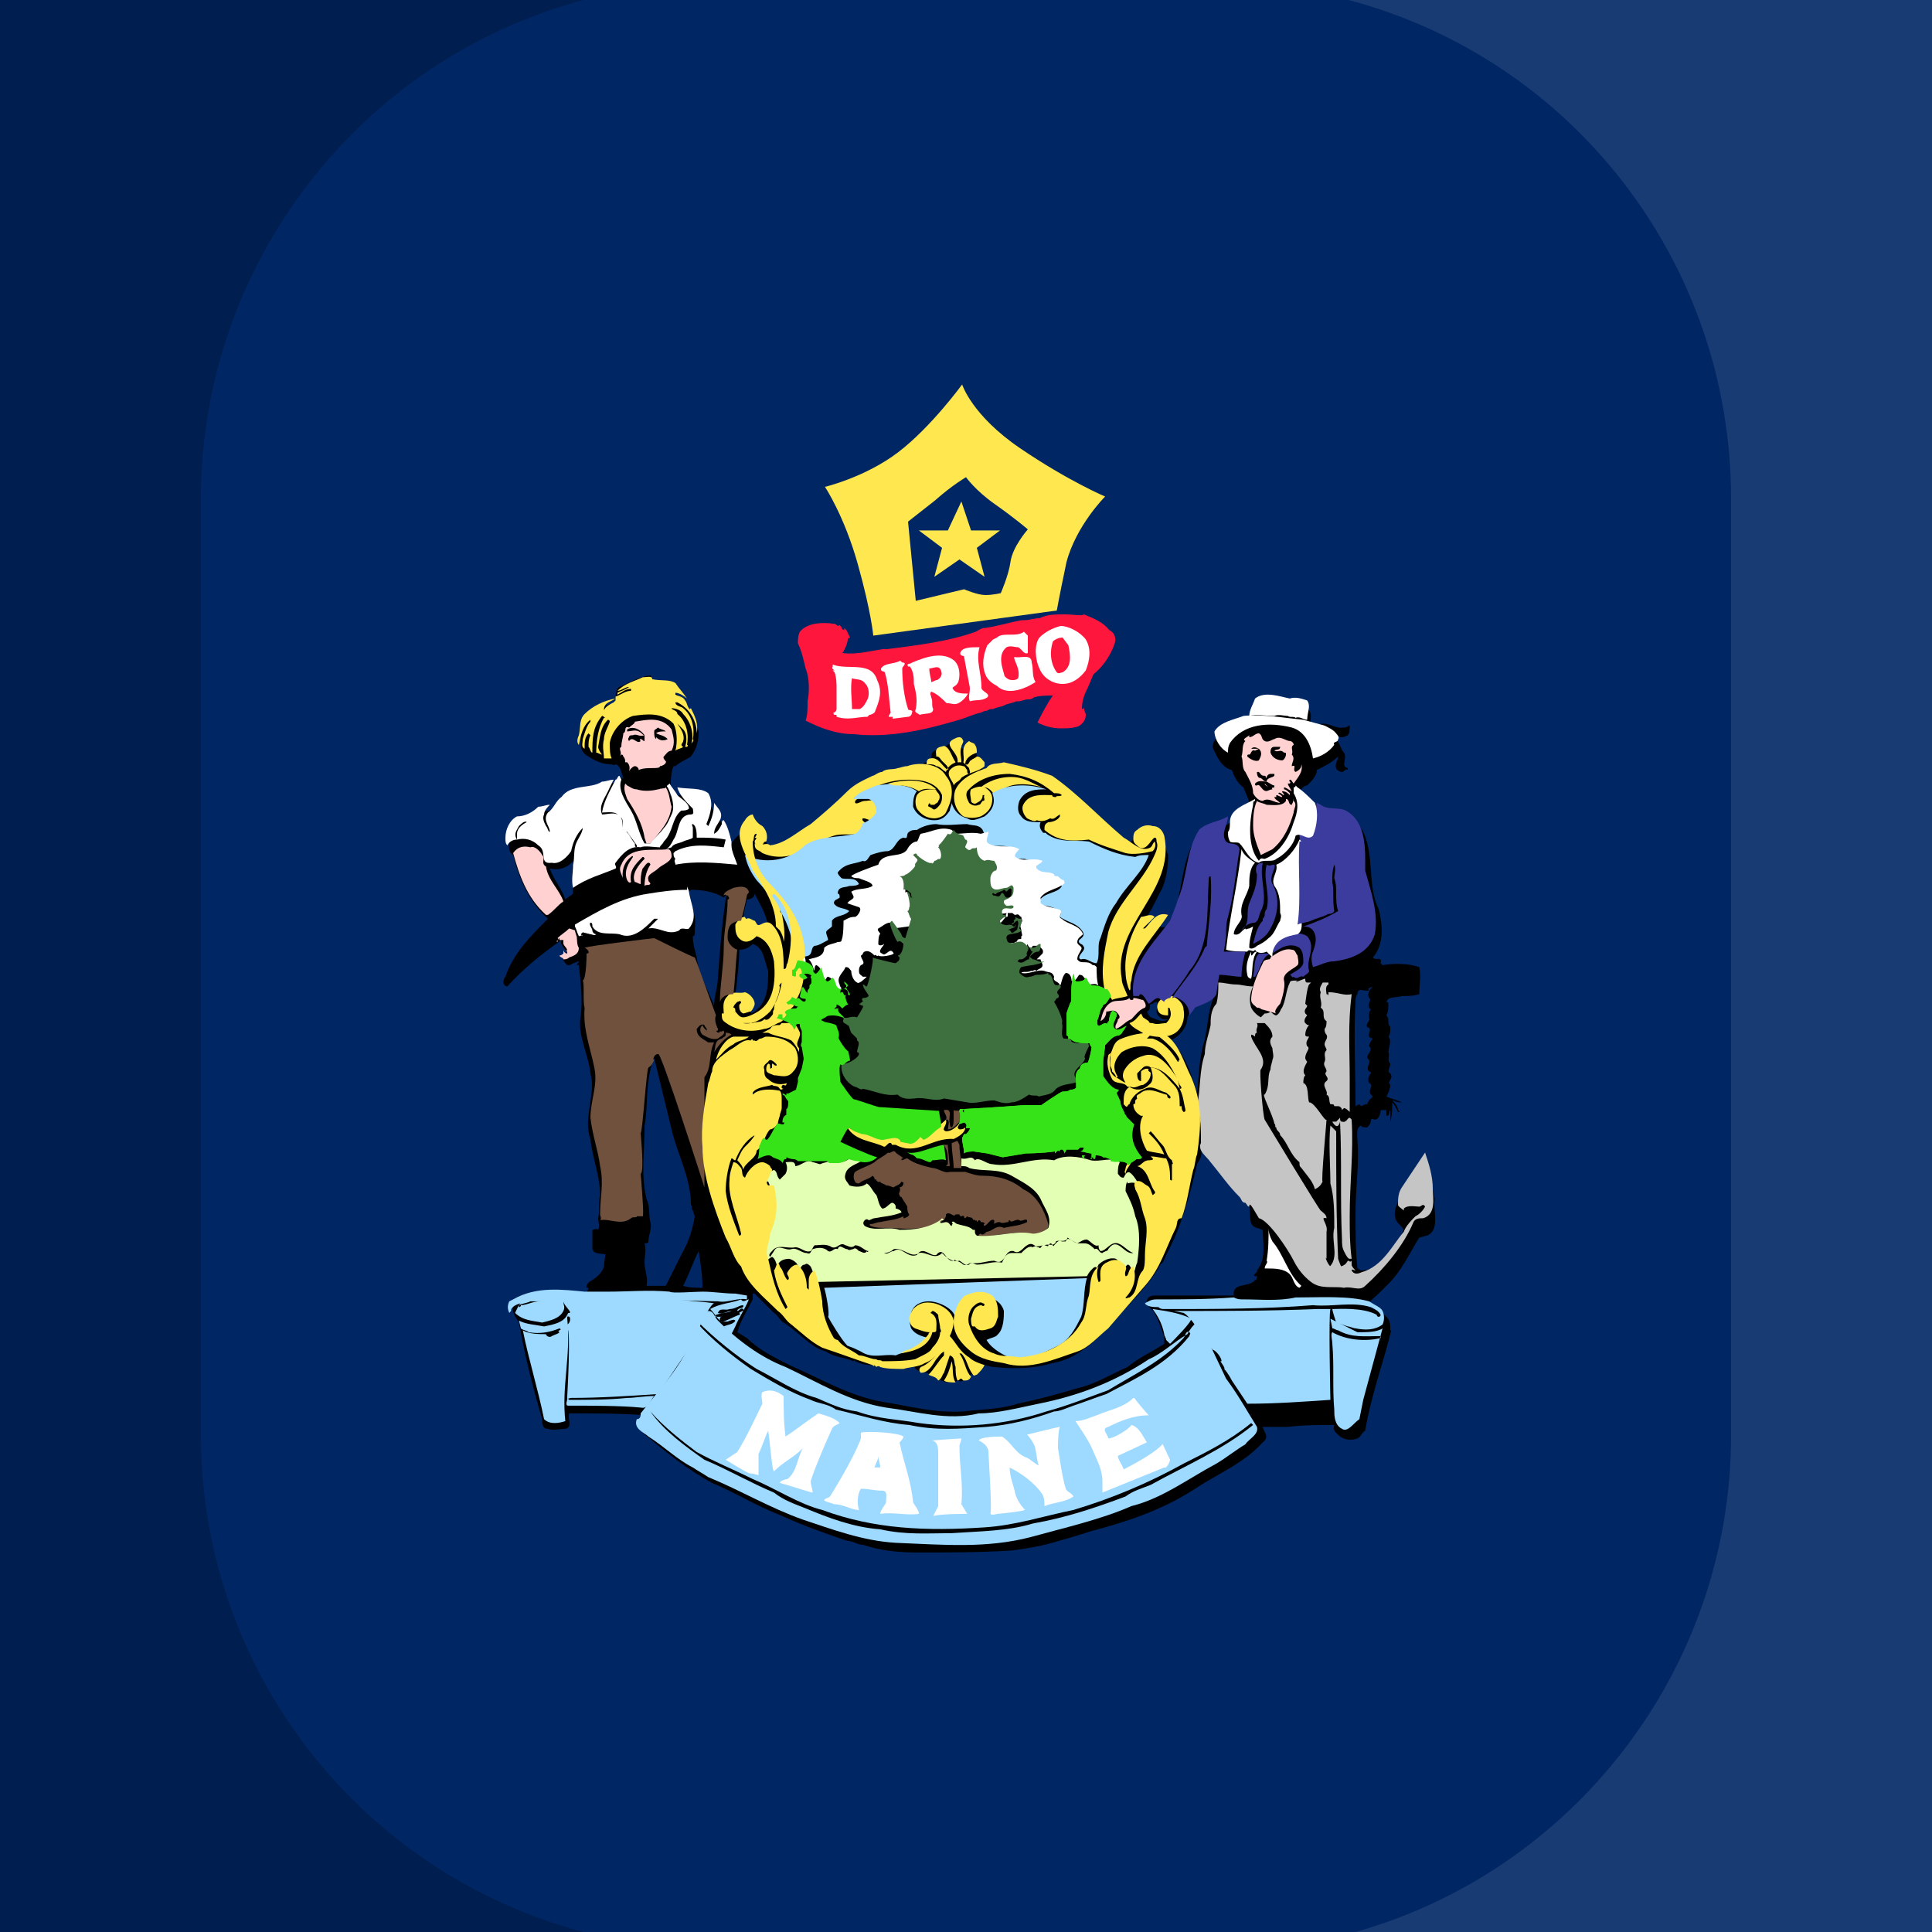 <?xml version="1.0" encoding="utf-8"?>
<!-- Generator: Adobe Illustrator 23.0.0, SVG Export Plug-In . SVG Version: 6.00 Build 0)  -->
<svg version="1.0"
	 id="svg2" inkscape:version="0.92.4 (5da689c313, 2019-01-14)" sodipodi:docname="Flag_of_Maine.svg" sodipodi:version="0.32" xmlns:cc="http://creativecommons.org/ns#" xmlns:dc="http://purl.org/dc/elements/1.1/" xmlns:inkscape="http://www.inkscape.org/namespaces/inkscape" xmlns:rdf="http://www.w3.org/1999/02/22-rdf-syntax-ns#" xmlns:sodipodi="http://sodipodi.sourceforge.net/DTD/sodipodi-0.dtd" xmlns:svg="http://www.w3.org/2000/svg"
	 xmlns="http://www.w3.org/2000/svg" xmlns:xlink="http://www.w3.org/1999/xlink" x="0px" y="0px" viewBox="0 0 100 100"
	 enable-background="new 0 0 100 100" xml:space="preserve">
<path id="path128" inkscape:connector-curvature="0" fill="#002664" d="M0,100h100V0H0V100z"/>
<g id="g3381" transform="translate(0.061,-384.044)">
	<g id="path174">
		<path inkscape:connector-curvature="0" fill="#FFE84F" d="M46,407.8L46,407.8"/>
	</g>
	<g id="path204">
		<path inkscape:connector-curvature="0" fill="#FFE84F" d="M47.3,409.2L47.3,409.2L47.3,409.2"/>
	</g>
	<g id="path250">
		<path inkscape:connector-curvature="0" fill="#FFE84F" d="M52.4,412.5L52.4,412.5"/>
	</g>
	<g id="path368">
		<path inkscape:connector-curvature="0" d="M34.8,424.6L34.8,424.6L34.8,424.6"/>
	</g>
	<g id="path370">
		<path inkscape:connector-curvature="0" d="M33.6,419L33.6,419c-0.7,0.1-1.1,0.4-1.6,0.6c-0.2,0.1-0.2,0.5-0.2,0.7v0.1l0,0
			c-0.3,0.1-0.7,0.2-1,0.4c-0.7,0.3-0.8,1.1-0.8,1.8c0,0.3,0.2,0.5,0.4,0.6c0.3,0.2,0.7,0.4,1.1,0.4c0.1,0,0.3,0.1,0.3,0
			c0.3,0.1,0.3,0.5,0.4,0.7c0,0.1-0.1,0-0.1,0v0.1c-0.2,0.1-0.4,0.2-0.7,0.2c-0.5,0.2-1,0.3-1.5,0.4c-0.6,0.2-0.9,0.8-1.5,1
			c-0.6,0-0.7,0.6-1.3,0.5c-0.5,0.1-0.7,0.5-0.8,1c0,0.3-0.1,0.6,0.2,0.8c0.3,1.2,0.8,2.4,1.8,3.3c-0.9,0.9-1.8,1.8-2.2,3
			c-0.1,0.1-0.1,0.2-0.1,0.3c0,0.1,0.1,0.2,0.2,0.2c0.8-0.9,1.8-1.7,2.8-2.4l0,0c-0.1,0.3,0.2,0.4,0.3,0.7c0,0.1-0.1,0.1-0.2,0.2
			s0.1,0.3,0.2,0.4c0.1,0,0.2,0,0.3-0.1c0.1,0,0.2-0.1,0.3-0.1c0,0.1-0.1,0.1-0.1,0.2h0.1c0.1,0.9,0.2,1.8,0.1,2.6
			c-0.2,1,0.4,2,0.5,3c0.3,1.1-0.4,2.3,0,3.4c0.1,1,0.5,1.9,0.5,2.9c-0.1,0.4,0,0.8-0.1,1.2c0,0.2,0.1,0.4,0,0.6
			c-0.1-0.1-0.2,0-0.3,0c0,0.3,0,0.6,0,1c0.1,0.3,0.5,0.2,0.8,0.3c-0.1,0.3,0,0.7-0.2,1s-0.5,0.5-0.8,0.7c0,0.1-0.1,0.2-0.1,0.3
			c-0.9,0-2-0.3-2.9,0c-0.1,0-0.3,0.2-0.4,0.1c-0.3,0.2-0.7,0.5-0.5,0.5c-0.1,0.4,0.2,0.7,0.3,0.9c0.3,1.7,0.7,3.3,1.2,5
			c0,0.2,0,0.5,0.3,0.5c0.3,0.1,0.6,0,0.9,0c0.4-0.1,0.1-0.5,0.2-0.8c1.4,0,2.7,0,4,0.1c0,0.2-0.2,0.3-0.3,0.5
			c0,0.2,0.1,0.3,0.1,0.4c1.2,1,2.3,1.9,3.6,2.6c1.2,0.5,2.3,1.2,3.6,1.7c1.1,0.5,2.2,0.9,3.4,1.3c0.3,0,0.5,0.2,0.8,0.2
			c0.9,0.3,1.8,0.4,2.8,0.4c1.8,0,3.2,0,4.9-0.1c0.7-0.1,1.4-0.2,2.1-0.4c0.7-0.2,1.4-0.4,2-0.6c1.9-0.5,3.7-1.1,5.4-2.2
			c1.2-0.8,2.5-1.3,3.5-2.4c0.4-0.3,0-0.6,0-0.8c0.4,0,1,0,1.3,0l0,0c0.8-0.1,1.6-0.1,2.4-0.1c-0.1,0.3,0.1,0.4,0.3,0.6
			c0.3,0.2,0.6,0.2,0.9,0.1c0.2-0.1,0.2-0.3,0.4-0.4c0.3-1.8,0.9-3.4,1.3-5c0-0.1,0.1-0.2,0-0.2c0-0.3,0-0.5-0.2-0.7
			c-0.3-0.3-0.7-0.4-1.1-0.6c0.4-0.3,0.8-0.7,1.2-1.1c0.7-0.7,1.1-1.6,1.6-2.4c0.1,0,0.3-0.1,0.4-0.1c0.7-0.3,0.3-1.3,0.4-1.9
			c-0.1-0.5-0.2-1-0.3-1.5c0-0.1-0.1-0.2-0.2-0.3h-0.1l-1,1.5c-0.3,0.4-0.6,0.9-0.4,1.4c0.1,0.2,0.3,0.3,0.4,0.5
			c-0.4,0.9-1,2.1-2.2,2.1c-0.1,0-0.1-0.1-0.2-0.1c-0.1-0.9-0.1-1.9-0.1-2.9c0-1.2,0.2-2.6,0.1-3.7c0-0.3-0.1-0.7,0.2-0.8
			c0,0.1,0.2,0.1,0.3,0.1c0.1-0.1,0.2-0.2,0.2-0.4c0.1-0.1,0.1,0,0.2,0c0.2,0,0.3-0.3,0.3-0.5c0.1,0,0.2,0,0.3,0c0,0.1,0,0.2,0,0.3
			c0.2,0,0.1-0.2,0.2-0.3c0,0.2,0,0.4,0,0.6l0,0c0.1-0.3,0.1-0.7,0.1-1c0.1,0.1,0.2,0.3,0.3,0.5h0.1l-0.1-0.1c0-0.2-0.2-0.4-0.3-0.5
			c0.1,0,0.2,0.1,0.4,0.1c0,0,0,0-0.1,0c0.1,0,0.2,0,0.2,0l0,0c-0.2-0.1-0.6-0.2-0.8-0.3c0.1-0.2,0.2-0.4,0.2-0.6
			c-0.2-0.2,0.2-0.3,0-0.6c-0.2-0.1,0-0.3,0-0.5c-0.2-0.2,0-0.4-0.1-0.6c0-0.2,0.2-0.6,0-0.8c0.1-0.1,0.1-0.3,0.1-0.5
			c-0.2-0.2,0-0.4-0.2-0.6c0.1-0.2,0.1-0.4,0.1-0.6c0-0.1-0.1-0.1-0.1-0.1c0.1-0.3,0.5-0.2,0.8-0.3c0.3,0,0.6,0,0.9-0.1
			c0-0.4,0.1-1,0-1.4c-0.6-0.2-1.3-0.2-1.9-0.1l-0.1-0.1c0.1-0.4-0.3-0.1-0.4-0.3c0.6-0.7,0.5-1.7,0.3-2.5c-0.6-1.2-0.2-2.7-0.8-4
			c-0.2-0.4-0.7-0.7-1.1-0.8c-0.2-0.1-0.4,0-0.6-0.1c-0.1,0-0.2-0.1-0.3-0.1l-0.2-0.1c-0.2-0.4-0.7-0.6-1-0.9l-0.1-0.1
			c0.1-0.1,0.2-0.3,0.4-0.3c0.2-0.2,0.5-0.5,0.5-0.8c0.4-0.2,0.8-0.4,1.1-0.7c0,0.2-0.2,0.4-0.1,0.6c0,0.1,0.2,0.2,0.3,0.2
			c0.1,0,0.2-0.2,0.3-0.1v-0.1c-0.4-0.1,0-0.5-0.2-0.8c-0.2-0.2-0.2-0.6-0.5-0.7c-0.1-0.1-0.3-0.1-0.3-0.2c0.2-0.2,0.4,0,0.6,0.1
			c0.2,0,0.2,0,0.4-0.1c0.1-0.1,0.1-0.3,0.1-0.5c-0.1,0-0.1,0.1-0.3,0.1c-0.5,0.1-0.9-0.4-1.4-0.1c-0.1,0.1-0.3,0.2-0.2,0.3
			c-0.1,0-0.2-0.1-0.2-0.1c0-0.3,0.2-0.7,0-1c-0.7-0.3-1.6-0.5-2.4-0.4c-0.3,0.1-0.6,0.2-0.6,0.5c-0.2,0.2-0.1,0.7-0.5,0.7
			c-0.5,0.3-1.4,0.3-1.5,1.1c0.2,0.5,0.5,1.1,1,1.2c0.1,0.3,0.3,0.7,0.6,0.9c0.1,0.3,0.3,0.6,0.3,0.9c0,0.1,0.2,0.2,0.1,0.3
			c-0.4,0.1-0.7,0.3-1,0.5c-0.3,0.4-0.8,0.4-1.2,0.6c-0.3,0-0.5,0.2-0.7,0.4c-0.8,1.3-0.6,2.9-1.3,4.2c0,0.3-0.3,0.4-0.6,0.3
			c-0.1,0-0.3,0.1-0.4-0.1c-0.2-0.1-0.4,0-0.5,0.1c0.4-0.6,0.7-1.2,1-1.8c0.3-0.5,0.4-1.3,0.4-1.9c-0.1-0.2-0.1-0.4-0.2-0.5
			c-0.2-0.3-0.7-0.6-1-0.6c-0.2,0.1-0.7,0.2-0.8,0.6c0,0.1,0,0.3,0.1,0.4h-0.1c-0.8-0.5-1.5-1.3-2.2-2c-1-0.8-1.9-1.8-3.1-1.9
			c-0.6-0.2-1.3-0.3-2-0.2c-0.1,0-0.1,0.1-0.2,0.1c0.1-0.2-0.1-0.3-0.2-0.5c-0.4-0.1,0-0.5-0.3-0.7c-0.1-0.1-0.3-0.2-0.5-0.2
			c-0.2,0.1-0.2-0.2-0.4-0.3c-0.3,0-0.5,0-0.7,0.3c0,0.1,0,0.1,0,0.2c0,0-0.1-0.1-0.2-0.1c-0.2-0.1-0.3,0-0.4,0.1
			c-0.1,0.2,0,0.3-0.1,0.5h-0.2c-0.3,0-0.1,0.3-0.2,0.5c-0.3,0-0.5,0-0.8,0c-0.6,0.2-1.4,0.3-2,0.6c-0.8,0.3-1.6,1-2.2,1.6
			c-0.7,0.9-1.7,1.3-2.5,1.9c-0.2,0.1-0.5,0.3-0.7,0.1l0.1-0.1c0.1-0.3,0-0.6-0.2-0.8c-0.2-0.2-0.5-0.4-0.8-0.3s-0.6,0.4-0.8,0.7
			l-0.1-0.1c-0.2-0.6-0.5-1.2-0.9-1.7c-0.3-0.8-1.2-0.6-1.8-0.7c-0.1,0-0.2-0.1-0.3,0h-0.1c0.1-0.5,0-1,0.2-1.5c0,0,0,0,0.1,0
			c0.2-0.2,0.5-0.3,0.8-0.5c0.3-0.4,0.4-0.8,0.4-1.3c-0.3-0.7-0.6-1.3-1.1-1.9c-0.3-0.3-0.8-0.1-1.2-0.1c0,0,0,0,0-0.1l-0.2-0.2
			C33.7,419,33.6,419,33.6,419L33.6,419z M29.6,428.6c-0.1,0.6,0,1.1,0,1.7c-0.1,0.1-0.3,0.2-0.4,0.3c-0.2-0.6-0.6-1-0.8-1.6
			C28.8,429.1,29.3,429,29.6,428.6L29.6,428.6z M35.7,430.1c0.6,0,1.2,0.1,1.7,0.4l0.1-0.1c0.1,0,0,0.1,0,0.2
			c-0.2,1.3-0.3,2.7-0.4,4c0,0.5-0.2,1-0.2,1.5c-0.3-0.8-0.8-1.6-0.9-2.5c-0.1-0.4-0.2-0.7-0.2-1.1c0.1,0,0.1-0.1,0.1-0.2v-0.2
			c0.1-0.7-0.2-1.2-0.3-1.9L35.7,430.1z M39,430.3c0.3,0.6,0.7,1.2,0.7,1.9c-0.2-0.2-0.5-0.2-0.7-0.1c0,0-0.1,0.1-0.1,0
			c-0.1-0.2-0.3-0.3-0.5-0.3c0-0.4,0.1-0.8,0.2-1.2C38.9,430.6,39,430.4,39,430.3z M38.9,432.9c0.6,0.2,0.6,0.9,0.8,1.4
			c0,0.7,0,1.6-0.7,2.1l0,0l-0.2,0.1c0-0.1,0.1-0.3,0-0.4c-0.2-0.3-0.4-0.7-0.8-0.6c0.1-0.8,0.2-1.6,0.2-2.3
			C38.5,433.2,38.7,433.1,38.9,432.9L38.9,432.9z M71,435.1C71,435.1,71,435.2,71,435.1L71,435.1c-0.2,0.2-0.3,0.4-0.2,0.6
			c0.2,0.1-0.2,0.4,0.1,0.6c-0.1,0.1-0.1,0.2-0.1,0.4c0.1,0.2-0.2,0.3-0.1,0.5c0.4,0.1-0.2,0.5,0.3,0.6c-0.1,0.1-0.2,0.3-0.2,0.4
			c0.3,0.2-0.3,0.5,0,0.7c0.1,0.2-0.2,0.4,0,0.6c0,0,0.1,0,0.1,0.1c-0.1,0.1-0.2,0.3-0.1,0.5c0.3,0.1-0.1,0.4,0.1,0.6l0.1,0.1
			l-0.2,0.2l-0.1,0.2h-0.1l-0.2,0.1l-0.1-0.1l-0.2,0.1c0-0.1,0-0.1,0-0.2c0-1.7-0.1-3.5,0-5.2c0-0.1,0-0.3,0.1-0.4
			c0-0.4,0.4-0.1,0.6-0.2C70.7,435.2,70.8,435.2,71,435.1L71,435.1C70.9,435.2,70.9,435.2,71,435.1C70.9,435.1,70.9,435.1,71,435.1
			L71,435.1z M62.8,435.6c-0.4,0.8-0.3,1.7-0.6,2.6c-0.2,0.8-0.2,1.5-0.3,2.4c-0.3-0.9-0.6-2-1.4-2.7c0.5-0.2,0.9-0.7,0.9-1.2
			C61.6,436.1,62.4,436,62.8,435.6L62.8,435.6z M59.8,435.9c0.1,0,0,0.4,0,0.5c0,0.2,0.2,0.3,0.3,0.4h0.3c-0.3,0.2-0.6,0-0.9-0.1
			l-0.1-0.1l-0.1-0.2c0.3-0.1,0-0.4,0.3-0.4C59.7,435.9,59.8,435.9,59.8,435.9L59.8,435.9z M33.8,438.8c0.3,1.2,0.6,2.5,0.9,3.7
			c0.3,1.3,1,2.5,1,3.9c0.1,0.1,0,0.2,0.1,0.3l0.1,0.3c-0.1,0.6-0.3,1.3-0.6,1.8c-0.3,0.6-0.6,1.2-0.9,1.8c-0.2,0-0.5,0-0.7,0h-0.3
			c0.1-0.4-0.1-0.8-0.1-1.2c0-0.3,0.1-0.7,0-1c0.1,0,0.2,0,0.2-0.1c0-0.3,0.2-0.7,0.1-1c-0.1-0.4,0-0.8-0.2-1.2
			c-0.3-1.3-0.1-2.4-0.1-3.8C33.5,441.4,33.3,440,33.8,438.8L33.8,438.8z M62.1,443.5c0.7,0.7,1.1,1.6,1.9,2.3
			c0.1,0.3,0.4,0.4,0.6,0.7c0.1,0.3-0.1,1,0.4,1.1c0.1,0,0.2,0.1,0.3,0.1c0,0.7,0.2,1.5-0.3,2.1c0.1,0.1-0.4,0.3,0,0.3
			c0,0.1,0,0.2-0.1,0.2c-0.3,0.4-1.2,0.1-1.1,0.8c-1.4,0-2.8,0-4.1,0c-0.2,0-0.4,0.1-0.4,0.3c0,0.3,0.3,0.4,0.4,0.6
			c0.2,0.4,0.4,0.9,0.5,1.3v0.3c-0.6,0.4-1.3,0.7-1.9,1.2c-0.9,0.4-1.7,0.9-2.6,1.1c-1,0.3-2.1,0.6-3.1,0.8c-0.9,0.3-2,0.3-2.8,0.4
			c-1.5,0.1-2.9-0.3-4.2-0.5c-1.7-0.3-3.2-1.2-4.8-1.9c-0.8-0.4-1.6-0.8-2.2-1.4c-0.2-0.1-0.3-0.2-0.5-0.3l0.1-0.3
			c0.2-0.5,0.5-1,0.7-1.4c0-0.1,0-0.2,0-0.3H39l1,1c0.2,0.1,0.3,0.4,0.5,0.5c0.8,0.5,1.4,1.3,2.2,1.5c0.4,0.3,1,0.3,1.4,0.5
			c0.1-0.1,0.1,0,0.1,0c0.2,0.1,0.5,0.2,0.8,0.2c0.4,0,0.7,0.1,1.1,0.1c0.4,0.1,0.8-0.1,1.2-0.2c-0.1,0.2,0,0.3,0.2,0.4
			c0.7,0,1.2,0.9,2,0.5c0.2,0.1,0.3,0,0.5-0.1s0.1-0.3,0.3-0.2c0.2-0.2,0.4-0.3,0.5-0.5c0.2,0,0.4,0.1,0.6,0.1l0,0
			c1,0.1,2,0.1,3-0.2c1.3-0.2,2.3-1.2,3.2-2.2c0.8-0.9,1.8-1.8,2.4-2.9c0-0.1,0.1,0,0.1-0.1c0.1-0.1,0.1-0.2,0.2-0.4
			c0.8-1.5,1.2-3,1.6-4.7C62,444.1,62.2,443.9,62.1,443.5L62.1,443.5z M36.1,448.8c0.1,0.6,0.2,1.3,0.2,1.9c-0.3,0-0.7,0-1-0.1
			C35.6,450,35.8,449.4,36.1,448.8L36.1,448.8z"/>
	</g>
	<path fill="#FFE84F" d="M36,422c0.1-0.5-0.1-0.9-0.3-1.3c0,0-0.1,0.1-0.1,0c-0.1-0.1-0.1-0.3-0.2-0.4c-0.1-0.2-0.3-0.2-0.5-0.3
		v-0.1c0.2,0,0.5,0.2,0.6,0.3c-0.2-0.3-0.4-0.5-0.6-0.8c-0.3-0.2-0.7-0.1-1.2-0.2l0,0c0-0.2-0.3-0.1-0.5-0.1
		c-0.4,0.2-0.9,0.3-1.3,0.7c0.2,0,0.4-0.2,0.6-0.2c-0.1,0.1-0.4,0.2-0.6,0.3v0.1c0.2-0.1,0.4-0.3,0.7-0.3v0.1
		c-0.3,0-0.5,0.2-0.8,0.3c0,0,0,0,0,0.1v0.1l-0.1,0.1l0,0c-0.2,0.1-0.4,0.2-0.5,0.4c0-0.4,0.3-0.4,0.6-0.6c-0.6,0.1-1.2,0.4-1.6,0.8
		c-0.3,0.3-0.2,0.7-0.3,1.1c-0.1,0.2-0.1,0.4,0,0.5c0.1-0.5,0.2-1,0.6-1.3v0.1c-0.2,0.2-0.3,0.6-0.4,0.9c0,0.2-0.1,0.4,0.1,0.5
		c0-0.1,0-0.1,0-0.1c0-0.2,0-0.5,0.2-0.7l0.1,0.1c-0.1,0.2-0.1,0.4-0.1,0.6c0.1,0.1,0.1,0.3,0.2,0.3c0-0.7,0-1.3,0.5-1.9
		c0.1,0,0.1,0.1,0.2,0.1h-0.1c-0.3,0.5-0.4,1.2-0.4,1.8c0.1,0,0.2,0.1,0.3,0.1c-0.1-0.1-0.2-0.3-0.2-0.4c0.1-0.5,0.1-1,0.5-1.4
		c0.1,0,0.1,0.1,0.1,0.1c-0.1,0.3-0.3,0.6-0.3,0.9c-0.1,0.4,0,0.7,0,1c0.1,0,0.3,0,0.4,0c-0.1-0.2-0.1-0.5-0.1-0.8
		c0.1-0.6,0.6-1.2,1.2-1.4c0.7-0.1,1.5-0.2,2.1,0.4c0.2,0.4,0.2,1,0.1,1.4c0.1-0.1,0.3-0.1,0.4-0.2c-0.2-0.1,0-0.2,0-0.3
		c0.1-0.3-0.1-0.6-0.3-0.9c0.1,0.1,0.2,0.2,0.3,0.3c0.2,0.2,0.2,0.6,0.1,0.9h0.1c0.1-0.1,0-0.1,0-0.1c0.1-0.5,0-1.2-0.5-1.6
		c0-0.2-0.3-0.2-0.3-0.3c0.2,0,0.5,0.1,0.6,0.3c0.4,0.4,0.6,1.1,0.4,1.6c0-0.1,0.2-0.2,0.1-0.3c0.1-0.5,0-1.2-0.5-1.6
		c-0.1-0.1-0.4-0.1-0.4-0.3H35C35.6,420.7,36,421.3,36,422z"/>
	<g id="path378">
		<path inkscape:connector-curvature="0" fill="#FFFFFF" d="M67.6,420.3c0.2,0.3,0,0.6,0,1c-0.2,0-0.4-0.2-0.6-0.1
			c-0.1-0.1-0.3,0-0.4-0.1c-0.2,0-0.5-0.1-0.7,0l0,0c-0.5,0-0.9-0.1-1.3,0c0-0.3,0.2-0.6,0.3-0.9c0.5-0.4,1.3-0.1,1.8,0
			C67,420.1,67.3,420.2,67.6,420.3"/>
	</g>
	<g id="path386">
		<path inkscape:connector-curvature="0" fill="#FFFFFF" d="M68.5,421.6c0.2,0.1,0.4,0.2,0.5,0.3c0.1,0.1,0.3,0.3,0.2,0.4
			c0,0.2-0.3,0.1-0.2,0.3c-0.3,0.4-0.7,0.6-1.1,0.7c-0.1-0.7-0.4-1.4-1.1-1.6c-1.2-0.3-2.5-0.2-3.2,0.8c-0.1,0.2-0.1,0.3-0.1,0.5
			c-0.4-0.2-0.7-0.7-0.7-1.1c0.3-0.5,1-0.6,1.5-0.8c1-0.1,2.1,0.1,3.1,0.2L68.5,421.6"/>
	</g>
	<g id="path390">
		<path inkscape:connector-curvature="0" fill="#FFD1D1" d="M34.7,421.8c0.1,0.4,0.2,0.7,0,1.1c-0.2,0-0.3,0.2-0.4,0.3
			c-0.1,0.1,0.2,0.3,0.1,0.3c0,0.1-0.2,0.2-0.3,0.2c0,0.1-0.2,0.1-0.4,0.1s-0.5,0-0.7,0.1c0-0.1-0.1-0.2-0.2-0.2
			c-0.1,0-0.3,0.2-0.3,0.3c0-0.1,0.1-0.3-0.1-0.5h-0.1c0-0.1,0-0.2-0.1-0.3l0,0c0,0,0-0.1-0.1-0.1l-0.1,0.1c0.2-0.2-0.1-0.4,0.1-0.5
			c0-0.3,0.1-0.5,0.1-0.7c0.2-0.1,0-0.4,0.3-0.3c0.1-0.1,0.3-0.2,0.3-0.3C33.4,421.3,34.2,421.1,34.7,421.8"/>
	</g>
	<g id="path392">
		<path inkscape:connector-curvature="0" d="M33.3,422.1v0.3c-0.1,0-0.1-0.1-0.2-0.1c0,0-0.1,0,0,0.1l0,0c-0.2,0.2-0.4-0.3-0.6,0
			c0,0-0.1-0.1,0-0.2c0-0.1,0.1-0.1,0.2-0.1C32.9,422,33,422.2,33.3,422.1c-0.1,0-0.1-0.1-0.3-0.2s-0.4,0-0.6,0c0,0,0,0,0-0.1
			C32.7,421.6,33.1,421.8,33.3,422.1"/>
	</g>
	<g id="path394">
		<path inkscape:connector-curvature="0" d="M34.4,421.9c-0.2,0-0.4,0-0.5,0.1c0.2,0.1,0.4,0.1,0.6,0.3c-0.2,0.1-0.4,0.1-0.6-0.1
			v0.1c-0.1-0.1-0.1-0.2-0.1-0.4c0-0.1,0.1-0.1,0.2-0.2C34.1,421.8,34.3,421.8,34.4,421.9"/>
	</g>
	<g id="path396">
		<path inkscape:connector-curvature="0" fill="#FFE84F" d="M49.8,422.4c0,0.1-0.1,0.2-0.1,0.3c-0.1,0.3,0,0.5,0,0.8l0,0h-0.2
			c0.1-0.5-0.8-0.9-0.2-1.2C49.5,422.2,49.7,422.1,49.8,422.4"/>
	</g>
	<g id="path398">
		<path inkscape:connector-curvature="0" fill="#FFE84F" d="M50.4,422.6c0.1,0.1,0.1,0.3,0.1,0.4c-0.3,0.1-0.6,0.3-0.6,0.6
			c0.2,0.1,0.2-0.2,0.3-0.2c0.1-0.1,0.2-0.1,0.3-0.2c0.2,0,0.3,0.2,0.4,0.3c0,0.1,0,0.1,0,0.2c-0.3,0.3-0.8,0.3-1.2,0.6
			c-0.1,0.2-0.3,0.2-0.4,0.4c0-0.2-0.4-0.5-0.2-0.8c0.2-0.2,0.4-0.3,0.7-0.2c0.1,0,0.1,0.1,0.2,0.2c0,0.1,0,0.2,0.1,0.2
			c0.1-0.1,0-0.2,0-0.3c-0.1-0.1-0.2-0.2-0.3-0.3c0.1-0.3-0.2-0.8,0.3-1.1C50.2,422.5,50.4,422.5,50.4,422.6"/>
	</g>
	<g id="path402">
		<path inkscape:connector-curvature="0" fill="#FFE84F" d="M49.4,423.5c-0.2,0.1-0.4,0.2-0.5,0.5c-0.2-0.1-0.3-0.3-0.5-0.3
			c-0.1-0.1-0.3-0.1-0.5-0.1c0-0.1,0-0.3,0.2-0.3c0.4-0.1,0.6,0.4,0.9,0.6c0.1-0.2-0.3-0.4-0.4-0.6c-0.1-0.1-0.1-0.1-0.2-0.1
			c0-0.2-0.1-0.4,0.2-0.5c0.1,0,0.2-0.1,0.3,0C49.1,422.8,49.2,423.2,49.4,423.5"/>
	</g>
	<g id="path408">
		<path inkscape:connector-curvature="0" fill="#FFD1D1" d="M32.4,423.6L32.4,423.6L32.4,423.6C32.3,423.5,32.3,423.5,32.4,423.6"/>
	</g>
	<g id="path410">
	</g>
	<g id="path412">
		<path inkscape:connector-curvature="0" fill="#FFE84F" d="M54.4,424.2c1.3,0.9,2.4,2.1,3.7,3.2c0.4,0.2,0.9,0.8,1.4,0.5
			c0.1-0.1,0.1-0.2,0.2-0.3c0.1,0.2,0,0.4-0.1,0.5c-0.4,0.1-1,0.2-1.4,0.1c-0.6-0.2-1.3-0.4-1.9-0.7c-0.9,0.1-1.6,0.1-2.3-0.5
			c0-0.2,0-0.3,0.2-0.4c0.2,0,0.5-0.1,0.6-0.3v-0.1c-0.2,0.1-0.3,0.3-0.5,0.2c-0.2,0.1-0.4,0.2-0.7,0.1c-0.1,0.1-0.3,0-0.5-0.1
			c-0.2-0.2-0.3-0.5-0.2-0.7c0.3-0.6,1-0.5,1.5-0.5c0,0.1,0.1,0.1,0.2,0.1c0-0.1,0.2,0,0.3-0.1c-0.1-0.1-0.2-0.1-0.4-0.1
			c-0.7-0.6-1.4-0.9-2.3-1c-0.9,0-1.7,0.3-2.2,0.9c-0.1,0.2,0,0.4,0.1,0.6c0.1,0.1,0.3,0.2,0.5,0.1c0.1,0,0.1-0.1,0.2-0.2l0,0
			c0.2,0,0-0.2,0.1-0.3h-0.1c0,0.2-0.1,0.3-0.3,0.4c-0.1,0.1-0.3,0-0.3-0.1c0-0.2-0.1-0.4,0-0.6c0.2-0.1,0.5-0.2,0.7-0.1
			s0.4,0.3,0.4,0.6c0,0.4-0.2,0.7-0.6,0.9c-0.3,0.1-0.6,0.1-0.9,0c-0.4-0.3-0.6-0.9-0.4-1.4c0.3-0.6,1-0.9,1.6-1.1
			c0.2-0.3,0.6-0.2,0.9-0.3C52.8,423.7,53.6,423.9,54.4,424.2"/>
	</g>
	<g id="path414">
		<path inkscape:connector-curvature="0" fill="#FFE84F" d="M48.9,424.2c0.5,0.6,0.3,1.3,0,1.9c-0.1,0.2-0.4,0.3-0.6,0.3
			c-0.4,0-0.7-0.2-0.9-0.5c-0.1-0.2-0.1-0.5,0-0.7c0.2-0.3,0.6-0.3,0.9-0.3c0.1,0,0.1,0.1,0.2,0.2c0.1,0.1,0.1,0.3,0,0.4
			c0,0.1-0.1,0.1-0.2,0.2c-0.1,0-0.1,0-0.2,0c0-0.1-0.1-0.1-0.1,0c-0.1,0.1,0.1,0.1,0.2,0.2c0.1,0.1,0.2,0,0.3-0.1
			c0.2-0.2,0.2-0.4,0.2-0.6c-0.3-0.7-1.1-0.8-1.7-0.8c-1.1,0-2.1,0.4-2.8,1.1v0.1c0.1,0.1,0.3-0.1,0.5-0.1s0.5-0.1,0.7,0
			s0.2,0.4,0.2,0.6c-0.1,0.3-0.4,0.3-0.6,0.4c-0.1,0-0.2-0.1-0.4-0.1c-0.1,0.1,0.1,0.2,0.2,0.3H45c-0.3,0.8-1.3,0.4-1.9,0.6
			c-0.7,0.2-1.2,0.6-1.8,0.9c-0.6,0.2-1.2,0.3-1.9,0c-0.2-0.2-0.4-0.1-0.4-0.5c0.3,0.2,0.6-0.1,0.8,0.1c0.8-0.1,1.4-0.7,2.1-1.1
			c0.6-0.5,1.3-1.1,1.9-1.7c0.4-0.4,0.9-0.6,1.3-0.8c0.1,0,0.3-0.2,0.5-0.2c0.2-0.2,0.6-0.1,0.8-0.2c0.1,0,0.3-0.1,0.5-0.1
			C47.4,423.5,48.5,423.5,48.9,424.2"/>
	</g>
	<g id="path424">
		<path inkscape:connector-curvature="0" fill="#FFE84F" d="M53,424.4c0.3,0.1,0.6,0.3,0.9,0.4c-0.7-0.2-1.6-0.3-2.2,0.2l0,0
			l-0.3,0.2c-0.1-0.2-0.3-0.4-0.5-0.4c-0.1,0-0.2,0-0.2,0C51.3,424.3,52.3,424.1,53,424.4"/>
	</g>
	<g id="path426">
		<path inkscape:connector-curvature="0" fill="#FFD1D1" d="M33,424.4L33,424.4L33,424.4C32.9,424.4,32.9,424.4,33,424.4"/>
	</g>
	<g id="path428">
		<path inkscape:connector-curvature="0" fill="#9ED9FF" d="M46.1,424.6c0.4,0.1,0.9,0.1,1.3,0.4c-0.2,0.2-0.2,0.6-0.2,0.8
			c0.2,0.5,0.7,0.7,1.1,0.7c0.4,0,0.6-0.2,0.8-0.5c0-0.1,0.1-0.3,0.1-0.4c0.1,0.4,0.4,0.7,0.8,0.8c0.3,0.2,0.6,0,0.9-0.1
			c0.4-0.3,0.6-0.7,0.4-1.2c0.8-0.5,1.9-0.5,2.8-0.2c-0.5,0-1.1,0-1.4,0.6c-0.1,0.3-0.1,0.6,0.1,0.8c0.2,0.3,0.6,0.3,1,0.3
			c-0.1,0.2,0,0.4,0.1,0.5c0,0.1,0.2,0,0.2,0.1c0.7,0.5,1.4,0.3,2.2,0.4c0.8,0.4,1.5,0.7,2.4,0.8c0.2-0.1,0.4-0.1,0.7-0.1
			c-0.3,0.9-1.2,1.6-1.7,2.5c-0.4,0.5-0.6,1.2-0.8,1.8c-0.1,0.2-0.1,0.4-0.1,0.6c0,0.3,0,0.5-0.1,0.7c-0.3,0-0.5-0.3-0.8-0.2
			c-0.1,0-0.1-0.1-0.1-0.1c0-0.2,0.4-0.4,0.2-0.6c0-0.1-0.3-0.1-0.2-0.3c0.1-0.1,0.3-0.2,0.2-0.4c-0.3-0.5-0.8-0.5-1.2-0.8
			c0-0.1,0.1-0.2,0-0.3c-0.3-0.2-0.7-0.3-1-0.3c-0.1-0.1-0.1-0.1-0.1-0.2c0.3-0.5,1-0.4,1.2-0.8l0,0c-0.4-0.5-1-0.6-1.6-0.7
			c0.1-0.1,0.3-0.2,0.3-0.4c-0.1-0.3-0.5-0.2-0.6-0.3c-0.3,0-0.6,0-0.8-0.1c0.1-0.1,0.3-0.2,0.2-0.4c-0.4-0.3-1-0.1-1.5-0.2
			c-0.2,0-0.2-0.3-0.1-0.4c0.1-0.1,0.1-0.2,0-0.4c-0.2-0.3-0.5-0.2-0.8-0.3c-0.5,0-1.1,0.1-1.6,0c-0.3,0-0.7,0.1-1,0.3
			c-0.1,0-0.3,0-0.4,0.1c-0.2,0.1,0,0.4-0.3,0.3c-0.4,0.1-0.4,0.6-0.8,0.7c-0.3,0-0.6,0.1-0.9,0.2c-0.1,0.1-0.2,0.4-0.4,0.3
			c-0.5,0.2-0.9,0.1-1.3,0.6c0,0.1,0.1,0.2,0.2,0.3c0.3,0.1,0.7-0.1,0.9,0.3c-0.1,0.1-0.4,0.1-0.5,0.1c-0.2,0.1-0.6,0-0.6,0.4
			c0.1,0,0.1,0.1,0.1,0.2c-0.1,0.1-0.3,0.1-0.3,0.3c0.2,0.3,0.5,0.2,0.8,0.4c-0.3,0.3-0.7,0.2-0.9,0.5c0,0.1,0,0.2,0,0.3
			c-0.1,0.1-0.3,0.2-0.3,0.3c0,0.1,0.1,0.3,0.1,0.4c-0.2,0.1-0.5,0.3-0.7,0.3c-0.2,0.1-0.1,0.4-0.3,0.5s-0.4,0-0.5,0.2
			c-0.1-0.1-0.2,0.1-0.3,0.1c0.1-1.7-0.8-3-1.9-4.2c-0.3-0.4-0.5-0.8-0.6-1.3c1,0.5,2.3,0.3,3.1-0.5c0.7-0.5,1.8-0.4,2.6-0.6
			c0.2-0.1,0.3-0.3,0.4-0.5c0,0,0,0-0.1,0c0.3-0.1,0.6-0.3,0.8-0.6c0-0.3-0.1-0.6-0.4-0.7c-0.3,0-0.5,0-0.8,0
			c0.3-0.4,0.8-0.5,1.2-0.7L46.1,424.6"/>
	</g>
	<g id="path430">
		<path inkscape:connector-curvature="0" fill="#FFE84F" d="M45.9,424.6c0.8-0.2,1.9-0.3,2.5,0.3c-0.3,0-0.6-0.1-0.9,0.1
			c-0.3-0.2-0.7-0.3-1-0.3c-0.1,0-0.2,0-0.3,0L45.9,424.6"/>
	</g>
	<g id="path434">
		<path inkscape:connector-curvature="0" fill="#FFD1D1" d="M66.9,425.3L66.9,425.3c0,0.1,0,0.1,0,0.2l0,0c0.2,0.2,0,0.4,0,0.6
			c-0.2,0.7-0.5,1.4-1.1,1.9c-0.2,0.1-0.4,0.2-0.6,0.3c-0.2-0.5-0.4-1-0.4-1.5l0,0l0,0c0-0.3,0-0.9,0.2-1.3l0,0
			c0.1,0.1,0.3,0.1,0.5,0.2c0.3,0,0.8,0.1,1-0.2v-0.1c0.2,0,0.1,0.3,0.3,0.3C66.9,425.5,66.9,425.4,66.9,425.3L66.9,425.3"/>
	</g>
	<g id="path436">
		<path inkscape:connector-curvature="0" fill="#FFE84F" d="M59,436.5c-0.2,0.2-0.3,0.4-0.6,0.5c0.2,0.3,0.6,0.4,0.8,0.6
			c0.5,0.1,0.9,0.2,1.4,0s0.7-0.8,0.6-1.3c0-0.3-0.3-0.6-0.6-0.7c-0.3,0-0.5,0-0.6,0.2c-0.2,0.2-0.2,0.4-0.1,0.6
			c0.1,0.2,0.4,0.2,0.5,0.2c0-0.1,0-0.3,0-0.4c0,0,0.1,0,0.1,0.1c0.1,0.3,0,0.5-0.2,0.7c-0.2,0-0.5,0.1-0.7,0c-0.1,0-0.2,0-0.2-0.1
			l-0.3-0.2L59,436.5"/>
	</g>
	<g id="path5101">
		<path inkscape:connector-curvature="0" fill="#3C3C9E" d="M59.9,435.7c-0.2,0-0.3,0.2-0.5,0.3c-0.1-0.1-0.2-0.4-0.4-0.5
			c0,0-0.1,0-0.1,0.1l0,0h-0.3c-0.2-1.6,1.1-2.8,1.9-3.9c0.1-0.3,0.3-0.7,0.4-1.1c0.5-1.1,0.4-2.5,1.1-3.6c0.4-0.4,1-0.4,1.5-0.7
			c0,0.4-0.4,0.9-0.1,1.3c0.2,0.2,0.6,0,0.7,0.4c-0.2,1.2-0.3,2.4-0.6,3.5c-0.1,0.3-0.1,0.7-0.1,1c-0.1,1-0.4,2-0.5,3
			c-0.2,0.4-0.7,0.5-1.1,0.7l0,0l-0.3,0.4c0-0.4-0.2-0.7-0.6-0.9c-0.1-0.1-0.2,0-0.3,0c0.6-0.9,1.3-1.6,1.7-2.6l0.1-0.1
			c0.1-1.2,0.3-2.4,0.2-3.6c-0.1,0-0.1,0.1-0.1,0.2c-0.1,1.6,0.1,3.4-1,4.7l0,0c-0.3,0.5-0.7,1-1,1.4c-0.1,0-0.3,0.1-0.3,0.2"/>
	</g>
	<g id="path440">
		<path inkscape:connector-curvature="0" fill="#FFE84F" d="M39.4,426.8c0.2,0.2,0.3,0.5,0.2,0.8c-0.2,0-0.1,0.2-0.3,0.2
			c-0.1,0-0.3,0-0.3-0.2c0-0.1,0.2-0.2,0-0.2c0.1-0.1,0.1-0.2,0.1-0.2c-0.2,0-0.1,0.3-0.2,0.4c0,0.8,0.3,1.6,0.9,2.2
			c1.1,1.1,1.9,2.4,1.8,4c0,0.7-0.1,1.6-0.6,2.2c0.1,0.2-0.2,0.2-0.1,0.3c-0.3,0.2-0.3,0.6-0.7,0.7l0,0l0,0
			c-0.2,0.1-0.5,0.3-0.7,0.3l0,0c-0.7,0.2-1.5,0.1-2.1-0.4c-0.1-0.1-0.1-0.2-0.1-0.4c0,0,0,0,0.1,0c0-0.3-0.1-0.6,0.2-0.9
			c0.2-0.3,0.6-0.1,0.9-0.2c0.3,0.1,0.5,0.4,0.5,0.6c0,0.1-0.1,0.3-0.2,0.4c-0.1,0-0.3,0.1-0.4,0.1c-0.2-0.1-0.2-0.3-0.2-0.4
			s0.1-0.1,0.1-0.2c-0.1-0.1-0.1,0-0.2,0c-0.1,0.1-0.2,0.2-0.2,0.3c0.1,0,0.1,0.1,0.1,0.2c0.1,0.1,0.2,0.3,0.4,0.3s0.4-0.1,0.6-0.2
			c1-0.5,1.1-1.6,1-2.7c-0.1-0.5-0.3-1.1-0.9-1.3c-0.2,0.2-0.5,0.4-0.8,0.2c-0.3-0.2-0.3-0.5-0.3-0.8c0.1-0.2,0.3-0.4,0.5-0.4
			c0,0,0,0.1,0.1,0.1c0.1-0.1,0.3,0.1,0.4,0.1c0.1,0.1,0.1,0.3,0.3,0.2c0.2-0.1,0.4-0.2,0.6,0c0.6,0.6,0.6,1.6,0.6,2.3
			c0.2,0,0.1-0.2,0.2-0.3c0.3-1.2,0.3-2.7-0.7-3.6l-0.1,0.1c0.1,0.2,0.3,0.4,0.4,0.7c0,0,0,0.2,0.1,0.2c0.1,0.5,0.2,1.1,0.1,1.5l0,0
			c0-0.3-0.2-0.6-0.2-0.6l-0.2-0.2c0-1.1-0.6-2-1.2-2.9c-0.3-0.8-1.1-1.8-0.4-2.6c0.1-0.2,0.3-0.3,0.4-0.3
			C39,426.5,39.2,426.7,39.4,426.8"/>
	</g>
	<g id="path442">
		<path inkscape:connector-curvature="0" fill="#FFE84F" d="M60.2,427.3c0.6,2.9-2.7,4.6-2.2,7.4c0,0.3,0.2,0.6,0.3,0.9
			c-0.3,0.1-0.6,0.1-0.8,0.2c-0.1-0.2-0.4-0.5-0.4-0.6c-0.2-1,0-1.9,0.2-2.9c0.4-1.5,1.8-2.6,2.4-4c0.1-0.2,0.2-0.5,0.1-0.7
			c0-0.1,0-0.2-0.1-0.2c-0.2,0.1-0.4,0.7-0.8,0.5c-0.1-0.1-0.3-0.2-0.3-0.4c0-0.2,0-0.4,0.2-0.5c0.2-0.2,0.5-0.3,0.8-0.2
			C59.9,426.8,60.1,427,60.2,427.3"/>
	</g>
	<g>
		<path fill="#FFFFFF" d="M44.9,434.5C44.9,434.5,44.9,434.5,44.9,434.5C44.9,434.6,44.9,434.5,44.9,434.5z"/>
		<path fill="#FFFFFF" d="M51.7,431.6c-0.1,0.1,0,0.2-0.1,0.3c0.2-0.1,0.3-0.3,0.4-0.4c-0.1,0-0.2,0-0.4,0L51.7,431.6z"/>
		<path fill="#FFFFFF" d="M56.7,434.1c-0.1-0.1-0.1-0.1-0.2-0.1c-0.3-0.3-0.6,0-0.8-0.3c0-0.2,0.1-0.3,0.2-0.5
			c0.1-0.2-0.2-0.2-0.2-0.4c0-0.2,0.2-0.3,0.3-0.4c-0.2-0.5-0.8-0.5-1.1-0.8c-0.3-0.1,0.2-0.4-0.2-0.5c-0.3-0.1-0.6-0.1-0.9-0.3
			c0-0.1,0-0.2,0-0.3c0.3-0.4,0.8-0.4,1.2-0.7c0.1-0.1,0-0.1,0-0.2c-0.1,0-0.2-0.1-0.3-0.2c-0.1,0-0.2,0-0.2-0.1
			c-0.3-0.2-0.6,0-0.9-0.3c-0.1-0.2,0.2-0.2,0.3-0.4c-0.5-0.2-1,0.1-1.4-0.2c-0.1-0.1,0.1-0.3,0.2-0.4c-0.5-0.3-1.1,0-1.6-0.3
			c-0.2-0.1,0-0.4,0-0.6l-0.4,0.1c-0.4-0.1-0.9,0-1.3,0l-0.2-0.2c-0.6-0.2-1,0.1-1.6,0.2c-0.1,0.1-0.1,0.3-0.2,0.4
			c-0.2,0-0.4,0.2-0.5,0.4c-0.3,0.5-1.3,0.1-1.5,0.8c-0.3,0.1-1.4,0.5-1.4,0.6c0.1,0.1,0.3,0.1,0.4,0.1c0.2,0.1,0.7,0.2,0.7,0.4
			c-0.3,0.2-0.8,0.1-1.1,0.3l0.1,0.2c0.1,0.2-0.2,0.2-0.3,0.4l0.6,0.2c0.2,0.1-0.1,0.5-0.2,0.5c-0.3,0-0.4,0.1-0.6,0.2
			c0,0.1,0,0.8-0.1,1c0,0.1-0.1,0.1-0.2,0.1c-0.2,0.1-0.5,0.1-0.7,0.3c0,0.5-0.5,0.5-0.8,0.6c0.2,0.2,0.2,0.4,0.3,0.6
			c0-0.1,0-0.3,0.1-0.3c0.4,0.2,0.1,0.6,0.4,0.8c0.1,0,0.1-0.2,0.2-0.2c0.3,0.1,0.3,0.4,0.4,0.6c0.1,0,0.2,0.1,0.3,0
			c0,0-0.1-0.1-0.1-0.2c-0.2-0.4,0.2-0.6,0.3-0.9c0.2,0,0.2,0.1,0.3,0.2c0,0.2,0.1,0.5,0.3,0.6c0.1,0.1,0.4-0.2,0.5-0.3
			c-0.1,0-0.2,0-0.2,0c-0.1-0.1-0.2-0.1-0.2-0.3c0-0.1,0-0.2,0.1-0.3c0.3-0.1,0-0.3,0-0.5c0.1,0,0.1-0.2,0.2-0.2
			c0.2-0.1,0.4,0.1,0.5,0.2c0.1-0.1,0.1,0.1,0.2,0c0.1,0.1,0.7,0,0.8-0.1c-0.2-0.4-0.4,0.2-0.6,0c-0.3-0.1,0.1-0.4,0.1-0.5
			c-0.1,0.1-0.3,0.1-0.3,0c0,0,0-0.5,0.1-0.5c0-0.1-0.2-0.2-0.1-0.3c0.2-0.1,0.4-0.3,0.6-0.3c0.2,0.1,0.2,0.2,0.2,0.3l5.9-0.8
			c0,0,0,0,0,0c-0.1,0-0.1,0.1-0.1,0.2c0.1,0,0.1,0,0.1-0.1c0,0,0-0.1,0-0.1l0.2,0c0.1,0,0.1,0.1,0.2,0.1c0.2-0.1,0.2,0.1,0.3,0.1
			c0,0.1,0.1,0.2,0,0.3c-0.1,0.2,0,0.3,0,0.4s0.1,0.3,0,0.3v0.1c0,0.1-0.1,0-0.2,0.1c0,0.1-0.1,0.1-0.1,0.1c-0.1,0.1-0.2,0-0.3,0.1
			c0.1,0,0.2,0,0.3,0c0.4-0.1,0.6,0.6,0.9,0.1c0.1,0,0.2,0,0.3,0c0.1,0.1,0.3,0.2,0.2,0.4c-0.1,0.1-0.2,0.2-0.3,0.3h0.2
			c0,0.1,0.1,0.2,0.1,0.3c0,0.2-0.3,0.2-0.3,0.3c-0.1-0.1-0.2,0-0.2,0h-0.1c-0.2,0.1-0.4,0-0.5,0.1c0.4,0.1,0.8-0.2,1.2-0.1
			c0.2,0.1,0.4,0,0.5,0.3c-0.1,0.3,0.3,0.2,0.3,0.5c0.1-0.2,0.1-0.5,0.3-0.7c0.2,0,0.3,0.2,0.3,0.4c0.2,0.1,0.3-0.2,0.4-0.3
			c0.2,0,0.2,0.1,0.3,0.2c-0.1,0.2,0.2,0.1,0.2,0.3c0.2,0,0.4-0.1,0.5,0.1C56.7,434.8,56.7,434.4,56.7,434.1z"/>
	</g>
	<g id="path448">
		<path inkscape:connector-curvature="0" fill="#3E6F3E" d="M49.8,427.3C49.8,427.3,49.7,427.2,49.8,427.3l0.1,0.2
			c0.1,0,0.1,0.1,0.1,0.1c0,0.1-0.1,0.2-0.1,0.3c0.1,0.1,0.2,0.2,0.3,0.1s0.2,0,0.3-0.1c0,0.3,0.1,0.6,0.4,0.7c0.2-0.1,0.3,0,0.5,0
			c0.1,0.2,0.2,0.3,0.1,0.5c-0.2,0-0.3,0.3-0.3,0.4c0,0.2,0,0.4,0.1,0.5c0.2,0.2,0.5,0,0.7,0s0.3-0.3,0.4,0c0,0.2,0,0.4-0.2,0.5
			c-0.1,0.1-0.3,0.1-0.3,0.2s0,0.1,0.1,0.2s0.4-0.1,0.4,0.1c-0.1,0.2-0.5-0.1-0.6,0.2c0,0.1,0,0.2,0.1,0.2c0,0,0.1,0,0.1,0.1
			c-0.1,0-0.2,0.1-0.3,0.2c0,0.1,0.1,0.2,0.2,0.2c0.2,0.1,0.3-0.1,0.5,0.1l0,0c0,0,0.2,0,0.1-0.1c0,0,0,0,0,0.1
			c-0.1,0.1-0.3,0.1-0.4,0.2c0.2-0.1,0.1,0.2,0.3,0.1c0.1-0.1,0.2-0.1,0.2-0.2s0.1-0.3,0-0.4c-0.1,0-0.2,0.2-0.3,0.2
			c0-0.1,0.2-0.1,0.1-0.2l0.1-0.1v-0.1c0.1,0.1,0.2,0.1,0.3,0.1c0.1,0.2-0.1,0.4-0.1,0.5l0,0l0.1,0.1c-0.2,0.3-1,0-0.7,0.6
			c0.3,0.2,0.6-0.2,0.9,0.1c0.1,0.1,0.2,0.2,0.4,0.2s0.2-0.2,0.4-0.2c0,0.2,0,0.3-0.1,0.4c-0.2,0-0.3,0.1-0.4,0.2
			c-0.1,0.1,0,0.1,0.1,0.2c0.2,0,0.3,0.2,0.6,0.1c-0.3,0.2-0.8,0.2-1.2,0.3l0,0c-0.1,0.1-0.1,0.2-0.1,0.3c0.1,0.1,0.3,0.3,0.5,0.2
			c0.2,0,0.3-0.1,0.4-0.1l0,0c0.1,0,0.4,0,0.6-0.1c0,0.1,0,0.1,0.1,0.1l0,0c0.2,0.2,0.1,0.7,0.5,0.5c0,0.1,0.1,0.1,0,0.2
			s-0.2,0.2-0.1,0.3c0,0,0.1,0.1,0,0.2c-0.1,0-0.1,0.1-0.2,0.2c0.2,0.3,0.5,1,0.4,1.1c0.1,0.2-0.1,0.6,0.1,0.8c0.1,0,0.3,0,0.4,0.1
			c-0.1,0.1,0.4,0.2,0.5,0.1c0.1,0,0.2-0.4,0.4-0.2c0,0,0,0.1,0,0.2c-0.1,0,0,0.1,0,0.2c-0.1,0.2-0.3,0.6-0.2,0.6
			c0,0.4-1,0.7-0.3,1.2c-0.4,0.2-0.8,0.1-1.2,0.4c-0.2,0.3-0.5,0.3-0.9,0.4c-0.1-0.1-0.3,0-0.5-0.1c-0.3,0.2-0.6,0.4-0.9,0.4
			c-0.3,0.1-0.6,0-0.9-0.1c-0.5,0-1,0.2-1.4,0.1l-1.2-0.2c-0.5,0.2-1-0.1-1.5,0c-0.2,0-0.6,0.1-0.9-0.2c-0.7,0.1-1.2-0.2-1.8-0.3
			l0,0l0,0c-0.1,0.1-0.3-0.1-0.4-0.1c-0.3-0.1-0.8-0.6-0.7-1.2c0.3,0.1,1.2-0.5,0.8-0.6c0-0.2,0.2-0.5,0-0.6v-0.1l0,0
			c-0.1-0.1-0.2-0.2-0.3-0.3c-0.1-0.2-0.1-0.4-0.2-0.4c-0.1-0.1-0.3-0.1-0.2-0.3v-0.1c0.2,0.1,0.4-0.1,0.7,0c0,0,0.4-0.6,0.3-0.6
			c0,0-0.1,0-0.2-0.1c0.1,0,0.1-0.1,0.2-0.1c0-0.1-0.1-0.1,0-0.2c0.1,0,0.2,0,0.3-0.1c0-0.1-0.3-0.4-0.3-0.6c0.1,0,0.1,0.1,0.2,0.1
			c0.1-0.1,0.4-1.5,0.3-1.5s1.1,0.3,1.2,0.3c0.1-0.1,0.2-0.1,0.2-0.3l-0.1-0.1c0.2,0,0.3-0.4,0.3-0.6c-0.1-0.1-0.2-0.2-0.3-0.1l0,0
			c-0.1-0.1-0.4-0.8-0.4-1l0.1-0.1c0.1,0.1,0.5,0.7,0.5,0.7c0,0.1,0.1,0.2,0.2,0.2l0.3-1l0,0c-0.1-0.1-0.1-0.3-0.2-0.4
			c0.1,0,0.1-0.2,0.1-0.2c0.1,0-0.1-1.1-0.3-0.9c0,0,0.1-0.6-0.2-0.7c0,0,0.3,0,0.3-0.1c0,0.1,0.6-0.4,0.5-0.5
			c0-0.1,0.2-0.2,0.1-0.3l-0.2-0.2c0.1-0.1,0.2-0.1,0.2,0c0.1,0.1,0.6,0.5,0.8,0.4c-0.1,0.1,0.1,0,0.1-0.1c0.1,0,0.2-0.1,0.2-0.1
			c0.2,0.1,0.2-0.4,0-0.6c0,0,0.1-0.1,0-0.1c0.1,0,0.5-0.6,0.5-0.6c0.2,0.1,0.2-0.1,0.3-0.2C49.5,427.3,49.7,427.2,49.8,427.3"/>
	</g>
	<g id="path450">
		<path inkscape:connector-curvature="0" fill="#3C3C9E" d="M65.7,433.4C65.7,433.5,65.7,433.5,65.7,433.4c-0.2,0-0.4,0-0.6,0
			c-0.3,0.3-0.2,0.8-0.3,1.2h0.1C65.2,434.2,65.2,433.6,65.7,433.4L65.7,433.4"/>
	</g>
	<g id="path452">
		<path inkscape:connector-curvature="0" fill="#3C3C9E" d="M65.8,433.4c0.4-0.3,0.9-0.6,1.4-0.3c0.2,0.2,0.2,0.5,0.2,0.8
			c-0.1,0.3-0.4,0.4-0.7,0.6c0.1,0,0.1,0.2,0.2,0.1c0.2,0.2,0.3-0.1,0.5,0c0.1-0.1,0.3-0.2,0.3-0.3c-0.2-0.6,0.4-1.2-0.1-1.8
			c-0.5-0.3-1.1-0.1-1.5,0.2C65.9,432.7,65.9,433.1,65.8,433.4L65.8,433.4"/>
	</g>
	<g id="path454">
		<path inkscape:connector-curvature="0" fill="#FFFFFF" d="M65.5,433.3c-0.2,0.1-0.5,0.1-0.6-0.1c-0.1,0.2-0.3-0.1-0.4,0.1
			c-0.3,0-0.8,0-1.1-0.1c0.2-1.8,0.6-3.4,0.8-5.2c0.1,0.3,0.4,0.5,0.7,0.7c-0.3,0.3-0.3,0.8-0.3,1.2c-0.1,0.5-0.5,0.9-0.4,1.5
			c0.1,0.3-0.4,0.6-0.4,1c0.3,0.1,0.4-0.2,0.6-0.3c0,0.1,0.1,0,0.2,0l0.2-0.1c-0.1,0.4-0.2,0.7-0.2,1.1c0.1,0.1,0.3,0,0.4-0.1
			c0.2-0.1,0.4-0.2,0.6-0.4l0,0c0.3-0.2,0.4-0.6,0.6-0.9c0-0.1,0.1-0.2,0-0.4c0-0.5,0-1-0.3-1.4c-0.2-0.4,0.2-0.7,0.1-1.1
			c0.5-0.2,1-0.8,1.2-1.3c0.1,0,0.1,0.1,0.2,0.2c-0.2,1.1,0.1,2.8-0.1,3.9c0,0.2,0.1,0.6-0.2,0.8c-0.6,0.1-1.2,0.3-1.3,1
			c0,0.1,0,0.1,0,0.2L65.5,433.3"/>
	</g>
	<g id="path458">
		<path inkscape:connector-curvature="0" fill="#FFFFFF" d="M37.5,427.5c-0.5-0.1-1-0.1-1.5-0.1c0-0.2,0-0.6-0.2-0.7
			c-0.1,0,0,0.1,0,0.2s0,0.3,0,0.5l0,0c-0.1,0.1-0.3,0.1-0.5,0.2s-0.5,0.1-0.6,0.3l-0.3,0.1c0.2-0.1,0.3-0.3,0.4-0.5
			c0.3-0.4,0.2-1.3,0.9-1.3c0.2,0,0.1-0.2,0.1-0.3c-0.3-0.3-0.7-0.7-0.8-1.1c0.6,0.1,1.2,0,1.6,0.3c0.3,0.5,0.1,1.1-0.1,1.6l0.1,0.1
			c0.2-0.4,0.3-0.8,0.3-1.2l0,0c0.2,0.3,0.5,0.5,0.3,0.9c-0.1,0.2-0.3,0.4-0.3,0.7c0.2-0.1,0.3-0.3,0.4-0.5c0-0.1,0-0.2,0.1-0.2
			c0.2,0.3,0.3,0.7,0.4,1.1v0.2c0,0.3,0.2,0.7,0.3,1c-1.1-0.1-2.2-0.2-3.2,0c0-0.1-0.1-0.2,0-0.3c-0.1-0.1-0.1-0.2-0.1-0.3l0.1-0.1
			l0,0c0.8-0.4,1.6-0.3,2.5-0.2L37.5,427.5"/>
	</g>
	<g id="path460">
		<path inkscape:connector-curvature="0" fill="#FFD1D1" d="M28,428.3c0.2,0.2-0.1,0.4,0.2,0.6c0.1,0.7,0.7,1.2,0.9,1.8
			c-0.3,0.2-0.5,0.5-0.8,0.7h-0.1c-1-0.9-1.4-2.1-1.7-3.2l0,0c0.2-0.3,0.5-0.4,0.9-0.3C27.6,427.8,27.9,428.1,28,428.3"/>
	</g>
	<g id="path462">
		<path inkscape:connector-curvature="0" fill="#FFD1D1" d="M34.7,428.4c-0.1,0.3-0.5,0.4-0.7,0.6s-0.6,0.3-0.5,0.6
			c0,0.1,0.1,0.1,0.1,0.2c-0.1,0.1-0.2,0-0.3,0.1c0-0.4,0.1-0.8,0.3-1.1c0,0,0-0.1-0.1-0.1s-0.2,0.2-0.3,0.3
			c-0.1,0.3-0.1,0.5-0.1,0.8c-0.1,0-0.2-0.1-0.3-0.1c-0.2-0.4,0.2-0.9,0.5-1.2c0,0,0-0.1-0.1-0.1c-0.4,0.4-0.7,0.7-0.6,1.3
			c-0.1,0.1-0.2-0.1-0.2-0.1c-0.2-0.5,0.1-0.9,0.3-1.2c0-0.1-0.1,0-0.1,0c-0.4,0.3-0.5,0.8-0.4,1.2c0-0.2-0.3-0.5-0.1-0.8
			c0.4-1,1.6-0.7,2.4-0.8C34.7,428,34.7,428.3,34.7,428.4"/>
	</g>
	<g id="path470">
		<path inkscape:connector-curvature="0" fill="#3C3C9E" d="M65.8,429.8c0.4,0.7,0.3,1.6-0.1,2.3c-0.2,0.4-0.5,0.6-0.9,0.8
			c0.1-0.4,0.2-0.9,0.5-1.2v-0.1l0,0c0,0,0.1-0.1,0.1-0.2l0,0c0-0.1,0-0.2,0.1-0.3c0.2-0.8-0.2-1.5,0-2.3c0.2,0.1,0.2,0,0.4,0
			C66,429,65.6,429.4,65.8,429.8"/>
	</g>
	<g id="path472">
		<path inkscape:connector-curvature="0" fill="#3C3C9E" d="M65.3,428.7c-0.2,0.8,0.3,1.8-0.1,2.5c-0.1,0.2-0.1,0.5-0.3,0.6
			c-0.3,0-0.6,0.2-0.7,0.4c0.5-0.4,0.2-0.9,0.4-1.4c0.2-0.5,0.4-0.9,0.4-1.5C64.9,429.1,64.9,428.7,65.3,428.7"/>
	</g>
	<g id="path474">
	</g>
	<g id="path476">
	</g>
	<g id="path478">
	</g>
	<g id="path490">
		<path inkscape:connector-curvature="0" fill="#6F513E" d="M38.7,430.2c0,0.1-0.1,0.1-0.1,0.2c-0.1,0.5-0.2,0.9-0.3,1.3
			c-0.2,0-0.5,0.1-0.6,0.3c-0.1,0.2-0.1,0.4-0.1,0.6s0.2,0.5,0.5,0.6c-0.1,0.8-0.1,1.5-0.2,2.3c-0.3,0-0.6,0.1-0.7,0.4
			c0-0.8,0.2-1.9,0.2-2.8s0.2-1.6,0.2-2.5c0.1,0,0.1-0.1,0-0.2c-0.1,0-0.1-0.1-0.2,0c0-0.2,0.3-0.3,0.5-0.4
			C38.3,429.9,38.6,429.9,38.7,430.2"/>
	</g>
	<g id="path492">
		<path inkscape:connector-curvature="0" d="M52.3,430.1c0,0.2,0,0.4-0.2,0.4c-0.2,0.1-0.2-0.5-0.4-0.1l0,0c-0.1,0.1-0.2,0-0.3,0
			s-0.1-0.1-0.1-0.1c0.1-0.1,0.1,0.1,0.2,0c0.1-0.1,0.3-0.1,0.4-0.2c0,0,0.1,0,0.1,0.1C52.1,430.2,52.2,429.9,52.3,430.1"/>
	</g>
	<g id="path498">
		<path inkscape:connector-curvature="0" fill="#FFD1D1" d="M29.7,432.2c0,0.1,0.1,0.3,0.1,0.4c0,0,0,0.4,0.1,0.5
			c0,0.3-0.2,0.4-0.5,0.5c-0.1,0.1-0.2,0.1-0.3,0.1c0-0.1-0.2-0.1-0.2-0.2c0.1,0,0.2-0.1,0.2-0.1c0-0.1,0-0.2,0-0.2
			c0,0.1,0.1,0.2,0.2,0.2c0-0.1,0-0.2-0.1-0.2c0.1,0,0,0.1,0.1,0.1c0-0.2-0.1-0.2-0.2-0.4c0-0.1,0-0.1,0-0.1l0,0v-0.1l0,0h-0.2v-0.1
			l-0.1,0.1v0.1c0,0-0.1,0,0-0.1c0.1,0,0-0.1,0-0.1c0.2-0.2,0.4-0.3,0.6-0.5L29.7,432.2"/>
	</g>
	<g id="path502">
		<path inkscape:connector-curvature="0" fill="#FFFFFF" d="M35.5,430.1c-0.7,0-1.4,0.1-2,0.2c-1.4,0.2-2.6,0.9-3.8,1.6v0.1
			c0.1,0.2,0.1,0.3,0.2,0.5c0.1,0,0.2-0.1,0.2,0l-0.1-0.1l0.1-0.1l0.4,0.1l0,0c0.1,0,0.2,0.1,0.3,0c-0.1,0-0.2-0.1-0.2-0.2
			s-0.2-0.3-0.1-0.4c0.1,0,0.1,0.1,0.1,0.2c0.3,0.5,0.9,0.3,1.4,0.4c0.7,0.3,1.3-0.3,1.8-0.8H34c-0.1,0.1-0.3,0.3-0.5,0.5
			c0.6-0.1,1,0.4,1.6,0.1c0.1-0.2,0.4,0,0.5-0.1l0,0c0.5-0.6,0.1-1.2,0-1.9c0-0.1-0.1-0.2-0.1-0.3V430.1"/>
	</g>
	<g id="path506">
		<path inkscape:connector-curvature="0" d="M47.1,430.3c0,0.1,0,0.2,0.1,0.2h-0.1c-0.1-0.1,0-0.2-0.2-0.3c-0.1,0-0.1,0.1-0.1,0
			v-0.1C46.9,430.1,47,430.2,47.1,430.3"/>
	</g>
	<g id="path514">
	</g>
	<g id="path518">
	</g>
	<g id="path524">
	</g>
	<g id="path526">
		<path inkscape:connector-curvature="0" fill="#FFE84F" d="M59.7,431.5l-0.6,0.6h0.1c0.3-0.3,0.6-0.9,1.2-0.7
			c-0.7,1.1-1.8,2.1-1.9,3.4c-0.1,0.2,0,0.5-0.1,0.5c-0.1-0.2-0.2-0.6-0.2-0.9c-0.1-1,0.3-2.1,0.8-2.9
			C59.2,431.5,59.5,431.3,59.7,431.5"/>
	</g>
	<g id="path542">
		<path inkscape:connector-curvature="0" fill="#6F513E" d="M36.4,439.8c0.4-0.5,0.2-1.2,0.5-1.8c-0.1,0-0.2,0-0.3,0
			c-0.3-0.2-0.6-0.3-0.6-0.7c0.1-0.1,0.2-0.3,0.4-0.2c0,0.1,0.2,0.2,0.1,0.3c0,0,0.1,0,0.1,0.1c0.2,0.2,0.5,0.1,0.7,0l-0.1-0.1v0.1
			l0,0h-0.1l-0.1-0.1c0.1,0,0.1,0,0.1-0.1c-0.1-0.2-0.2-0.5-0.1-0.7c-0.3-0.8-1-2.8-1.1-3c-0.1,0-2.1-1-2.1-1s-3.4,0.4-3.6,0.5
			c0.2,0.1,0.3,0.3,0.1,0.3c0,0,0,1.3-0.2,1.4c0.1,0.1,0,1.2,0.1,1.4l0,0c-0.1,1.1,0.3,2.1,0.5,3.1c0.2,0.9-0.2,1.7-0.2,2.6
			c0.1,0.9,0.4,1.7,0.5,2.5c0.2,0.9,0,1.6,0,2.5c0,0.1,0.1,0.2,0,0.3c0.5-0.1,1.1,0.3,1.6-0.1c0.1-0.1,0.3,0,0.3-0.1
			c0.1,0,0.2,0,0.3,0c0.1,0.1-0.1-2.2-0.1-2.2c0.2-0.1,0-2,0-2.1c0.1-0.1,0.3-3.3,0.4-3.4c0.2-0.1,0.3-0.4,0.3-0.4
			c-0.1,0,0-0.3,0.2-0.3c0.1-0.3,2.4,6.9,2.4,6.9"/>
	</g>
	<g id="path552">
	</g>
	<g id="path564">
		<path inkscape:connector-curvature="0" d="M53.4,433.3c-0.1,0.1-0.2,0.3-0.2,0.4c-0.2,0-0.3,0.3-0.6,0.1l0.1-0.1l0,0h0.1
			c0.1,0,0.2-0.1,0.3-0.2c-0.1-0.2,0.2-0.3,0-0.5v-0.1C53.3,433.2,53.3,433.3,53.4,433.3"/>
	</g>
	<g id="path570">
		<path inkscape:connector-curvature="0" fill="#FFD1D1" d="M66,436.5L66,436.5c-0.2-0.1,0.2-0.5,0.2-0.5s0.3-0.8,0.2-1.2
			c-0.1-0.4,0.5-0.6,0.7-0.8c0.1-0.1,0-0.4,0-0.5c-0.1-0.1-0.1-0.3-0.3-0.3c-0.4-0.1-0.8,0.2-1.1,0.4c0,0.2-0.3,0-0.4,0.3
			c-0.3,0.6-0.6,1.3-0.6,1.9c0,0.2,0.2,0.3,0.3,0.4c0.2,0,0.2,0.1,0.3,0.1l0,0"/>
	</g>
	<g id="path580">
		<path inkscape:connector-curvature="0" fill="#3C3C9E" d="M64.4,433.3c-0.1,0.4-0.2,0.8-0.2,1.3c-0.4,0-0.7-0.1-1.2-0.1
			c0.1-0.4,0.2-0.8,0.2-1.2C63.7,433.3,64.1,433.3,64.4,433.3"/>
	</g>
	<g id="path596">
		<path inkscape:connector-curvature="0" fill="#FFFFFF" d="M64.7,433.3c0,0.1,0,0.1,0,0.2c0.1,0,0.1-0.2,0.3-0.2
			c-0.3,0.4-0.2,1-0.3,1.4c-0.1,0-0.2-0.1-0.2-0.2C64.4,434.1,64.5,433.7,64.7,433.3L64.7,433.3"/>
	</g>
	<g id="path606">
		<path inkscape:connector-curvature="0" fill="#FFFFFF" d="M41.5,434.2c0-0.2,0.1-0.3,0-0.5l0.1-0.1
			C41.7,433.9,41.6,434.1,41.5,434.2"/>
	</g>
	<g id="path622">
		<path inkscape:connector-curvature="0" d="M70,434.7c-0.1,0.2-0.3,0.2-0.4,0.2s-0.3-0.1-0.4,0c-0.1,0-0.1,0-0.1-0.1
			c-0.1-0.1,0.1-0.1,0.1-0.1c0.2,0,0.4,0.1,0.6,0s0.1-0.3,0.2-0.5C70.1,434.3,70,434.6,70,434.7"/>
	</g>
	<g id="path638">
		<path inkscape:connector-curvature="0" d="M67.7,434.9c-0.2,0.4-0.4,1-0.6,1.3l-0.1-0.1C67.2,435.8,67.3,435.3,67.7,434.9
			L67.7,434.9"/>
	</g>
	<g id="path642">
		<path inkscape:connector-curvature="0" d="M40.3,435.1c0,0.5-0.3,0.8-0.3,1.2c-0.1,0.1,0,0.2-0.1,0.3c-0.1,0.1-0.2,0.3-0.4,0.2
			c-0.2,0.2-0.4,0.1-0.6,0.2c-0.2,0-0.3,0-0.5,0l0,0c0.5,0.1,1-0.2,1.4-0.6c0.3-0.4,0.5-0.9,0.6-1.5
			C40.2,435.1,40.3,435.1,40.3,435.1"/>
	</g>
	<g id="path654">
	</g>
	<g>
		<path fill="#C5C5C5" d="M68.3,436.2c0.3,0.2,0,0.5,0.3,0.7c0,0.1,0,0.3-0.1,0.4c0,0.1,0,0.2,0.1,0.3c0.1,0.2-0.1,0.3-0.1,0.5
			c0,0.1,0.1,0.2,0.1,0.3c-0.2,0.2,0,0.4-0.1,0.6s0.1,0.3,0.1,0.5c-0.2,0.2,0.2,0.3,0,0.5c-0.3,0.2,0.1,0.5,0,0.7
			c0.2,0.1,0.1,0.3,0.2,0.5c0-0.5,0-1,0-1.5c0,0.5,0,1,0,1.5h0.1c0.1,0,0.1,0.1,0.1,0.1h0.2c0.1,0,0.2,0.1,0.2,0.2l0.1-0.1
			c0.1,0,0.2,0.1,0.3,0.2c0-0.5,0-1.1,0-1.7c0-1.6-0.1-2.8,0.1-4.4c-0.4,0.1-0.7-0.1-1.2-0.1c0,0.1,0,0.2,0,0.2s0-0.1-0.1-0.1
			c0-0.1-0.1-0.4,0.1-0.5c0,0,0,0,0-0.1h-0.3c-0.1,0.2-0.2,0.3-0.1,0.5C68.2,435.7,68.4,435.9,68.3,436.2z"/>
		<path fill="#C5C5C5" d="M74.1,445.6c0-0.7-0.2-1.3-0.4-1.9l-1.2,1.8c-0.2,0.3-0.2,0.6-0.2,0.9c0,0.1,0.2,0.2,0.3,0.3
			c0,0,0,0,0-0.1c0.2-0.2,0.6-0.1,0.8-0.1c0.1,0,0.2-0.2,0.3,0c-0.1,0.2-0.3,0.4-0.5,0.5c-0.2,0.2-0.5,0.5-0.6,0.8
			c-0.6,0.7-1.1,1.8-2.2,2.1c-0.2,0.1-0.4,0.1-0.5-0.1c0-0.1,0.1,0,0.2,0c-0.1-0.1-0.2-0.2-0.2-0.3c0-0.1,0-0.1,0-0.2
			c-0.1,0.1-0.1,0-0.2,0c-0.2,0.4-0.6,0.3-0.9,0.3c-0.2-0.2-0.3-0.6-0.2-0.4v-0.6c0-0.6,0-0.7,0-0.8c0.1-0.4-0.4-0.8,0-0.7
			c0-0.2-0.2-0.3-0.3-0.4c0,0.1-2.9-4.7-2.9-4.7c-0.1-0.2-0.3-2.7-0.2-2.6c0.4-0.6-0.3-1.1-0.5-1.7v-0.1c0.1,0,0.2,0.1,0.2,0.1
			c0-0.1,0-0.2,0.1-0.2c-0.1-0.2,0.1-0.3,0-0.5h0.4c0.2,0.2,0.4,0.4,0.4,0.7c-0.2,0.2-0.1,0.4,0,0.6c0,0.2,0.1,0.4,0,0.6
			c0,0.1-0.1,0.3-0.1,0.5c-0.2,0.4,0,0.8-0.3,1.3c-0.2-0.1,0.4,1,0.5,1.5c0.1,0.1,0,0.2,0.1,0.2c0,0.2,0.2,0.2,0.2,0.4
			c0.4,0.4,0.5,1,1,1.4c0,0.2,0,0.2,0.1,0.3c0.3,0.4,0.6,0.7,0.7,1.1c0.2-0.1,0.3-0.2,0.4-0.4c-0.1,0.1,0.2-3.1,0.2-3.2
			c-0.1,0.1-0.6-0.9-0.9-0.9c-0.1-0.2,0-0.9-0.3-1c0-0.1,0-0.3,0.1-0.4c-0.2-0.2,0-0.5,0.1-0.7c0,0-0.1-0.1-0.1-0.2
			c0-0.3,0.3-0.5,0.1-0.6c-0.1-0.2,0-0.3,0.1-0.5c-0.1,0-0.2,0-0.2-0.1c0-0.2,0.1-0.4,0.2-0.5c-0.1,0-0.1,0-0.2-0.1s0-0.3,0.1-0.4
			l-0.1-0.1c-0.1-0.2,0.1-0.3,0.1-0.4l-0.1-0.1c0,0,0.1-0.9,0.2-1l0.1-0.1c-0.1,0-0.1,0-0.2,0s-0.1-0.1-0.1-0.2
			c-0.1,0-0.7,0.3-0.4,0.1c-0.1,0-0.1,0-0.2,0c0,0-0.2,0-0.2,0.1c-0.2,0.4-0.2,0.9-0.4,1.3c-0.1,0.1-0.1,0.3-0.3,0.4
			c-0.1,0-0.2-0.1-0.3-0.2c-0.1,0.1-0.2,0.1-0.3,0.1l-0.2,0.2c-0.2-0.1-0.4-0.3-0.5-0.5c-0.1-0.3-0.1-0.7,0.1-1.1
			c-0.4,0-0.6-0.1-0.9-0.1c-0.3,0-0.6-0.1-0.9-0.1c0,0.4,0,0.7-0.1,1.1c-0.3,0.3-0.3,0.8-0.3,1.1c-0.1,0.5-0.3,1-0.3,1.5
			c-0.3,0.9-0.2,1.7-0.4,2.7c0.2,0.6,0.2,1.2,0.2,1.9c-0.2,0.4,0.3,0.7,0.5,1c0.5,0.6,0.9,1.2,1.5,1.8c0.1,0.1,0.1,0.3,0.3,0.3
			c0.1,0.1,0.1,0.2,0.2,0.2c0-0.3,0.2,0.1,0.5,0.6c0.5,0.1,1.5,1.6,1.8,2.2c0.2,0.4,0.5,0.8,0.9,1.1c0.5,0.4,1.2,0.2,1.7,0.3
			c0.4-0.1,0.8,0.2,1.1-0.1c1-0.9,2-2.1,2.5-3.3c0.1-0.2,0.3-0.2,0.5-0.2C74.3,446.9,74.1,446,74.1,445.6z"/>
		<path fill="#C5C5C5" d="M69.9,442C70,442,70,442,69.9,442c-0.2-0.3-0.2,0.2-0.5,0.1c-0.1,0-0.1-0.1-0.1-0.2l-0.2,0.2
			c-0.1,0-0.1,0-0.2,0c0.1,0.2,0.3,0.4,0.4,0c0.1,2.1,0,3.9,0.1,6.1c0,0.2,0,0.4,0.1,0.6s0.2,0.4,0.3,0.4h0.1
			c-0.1-0.8-0.1-1.4-0.1-2.2C69.8,445.2,70,443.7,69.9,442z"/>
		<path fill="#C5C5C5" d="M69.9,449.2C69.9,449.3,69.9,449.3,69.9,449.2C69.9,449.3,69.9,449.3,69.9,449.2
			C69.9,449.3,69.9,449.3,69.9,449.2z"/>
	</g>
	<g id="path660">
	</g>
	<g id="path664">
		<path inkscape:connector-curvature="0" d="M43.7,435.6c0,0.1,0,0.1,0,0.2V435.6c-0.2,0.1-0.4,0.3-0.4,0.5l0,0
			c-0.1-0.2,0-0.3,0.1-0.4C43.5,435.7,43.6,435.7,43.7,435.6"/>
	</g>
	<g id="path670">
		<path inkscape:connector-curvature="0" fill="#FFD1D1" d="M59.1,435.8c0.1,0.1,0.2,0.3,0.1,0.4c-0.3,0.1-0.5,0.4-0.7,0.6
			c-0.3,0.1-0.5,0.4-0.8,0.5c-0.1-0.2,0.1-0.3,0.1-0.5c0.2-0.1,0-0.3-0.1-0.4c-0.2-0.1-0.3,0-0.5,0c0,0.2-0.1,0.4-0.3,0.5
			c0.1-0.4,0.2-0.8,0.6-1c0.2-0.1,0.7,0,0.9-0.2c0,0,0,0.1,0.1,0.1s0.1,0,0.1-0.1C58.8,435.7,59,435.8,59.1,435.8"/>
	</g>
	<g id="path684">
	</g>
	<g id="path688">
		<path inkscape:connector-curvature="0" d="M41.9,436.8c0.3,0,0.5,0.2,0.7,0.2v0.1c-0.3,0.1-0.5-0.3-0.8-0.1
			c-0.1,0-0.2-0.1-0.3-0.2l-0.1,0.1c0-0.1-0.2,0-0.1-0.2C41.6,436.6,41.7,436.9,41.9,436.8"/>
	</g>
	<g id="path698">
		<path inkscape:connector-curvature="0" fill="#FFE84F" d="M40.9,437c0.2,0,0.3,0.2,0.4,0.4c0.2,0.3-0.3,0.6,0,0.9v0.2
			c-0.1-0.2-0.2-0.4-0.4-0.6c-0.4-0.2-0.8-0.2-1.2-0.4h-0.3l0.4-0.2l0,0c0.1-0.2,0.3-0.2,0.5-0.2l0.1-0.1l0,0
			C40.5,437,40.7,437,40.9,437C40.8,437.1,40.9,437.1,40.9,437"/>
	</g>
	<g id="path702">
		<path inkscape:connector-curvature="0" fill="#6F513E" d="M36.3,437.1C36.3,437.1,36.2,437.1,36.3,437.1L36.3,437.1
			c0.1,0.3,0.5,0.5,0.8,0.4c0.1,0,0.2-0.1,0.3-0.1c0.1,0.2-0.2,0.3-0.3,0.4c-0.3,0.1-0.6-0.1-0.8-0.2
			C36.2,437.5,36.1,437.3,36.3,437.1C36.2,437.1,36.2,437.1,36.3,437.1L36.3,437.1"/>
	</g>
	<g id="path722">
		<path inkscape:connector-curvature="0" fill="#6F513E" d="M37.8,437.6c-0.4,0.2-0.7,0.6-0.9,0.9c0.1-0.3,0-0.6,0.4-0.7
			c0.1-0.1,0.2-0.1,0.2-0.2v-0.1C37.6,437.5,37.7,437.5,37.8,437.6"/>
	</g>
	<g id="path730">
		<path inkscape:connector-curvature="0" fill="#FFE84F" d="M38.7,437.7c-0.2,0.2-0.6,0.2-0.8,0.4c-0.4,0.2-0.6,0.5-0.9,0.8
			c0.1-0.5,0.5-1.1,0.9-1.2C38.2,437.7,38.4,437.7,38.7,437.7"/>
	</g>
	<g id="path746">
		<path inkscape:connector-curvature="0" d="M38.9,438c-0.2,0.1-0.4,0.2-0.6,0.2l0,0h-0.1l0,0l0,0c0,0,0,0,0.1,0l0,0
			c0-0.1,0.1,0,0.1-0.1C38.6,438,38.7,438,38.9,438L38.9,438"/>
	</g>
	<g id="path748">
		<path inkscape:connector-curvature="0" d="M54.8,438L54.8,438"/>
	</g>
	<g>
		<path fill="#36E218" d="M42.4,434.1C42.4,434.1,42.4,434.2,42.4,434.1C42.4,434.2,42.5,434.2,42.4,434.1z"/>
		<path fill="#36E218" d="M43.7,434.9L43.7,434.9L43.7,434.9L43.7,434.9z"/>
	</g>
	<g id="path758">
		<path inkscape:connector-curvature="0" d="M39.4,438.2c0.2,0,0.4,0,0.6,0c0.2,0,0.6,0.1,0.7,0.3c0.2,0.2,0.2,0.4,0.2,0.6
			c-0.1,0.2-0.1,0.4-0.3,0.4c-0.1,0-0.1,0.1-0.2,0.1c0-0.2,0.3-0.3,0.1-0.6c0-0.2-0.1-0.4-0.3-0.5c-0.4-0.2-0.9-0.2-1.2-0.1
			l-0.2,0.1l0,0c-0.8,0.4-1.1,1.2-1.6,1.8c-0.1,0.2-0.1,0.3-0.1,0.5H37c0-0.6,0.4-1,0.7-1.5c0.3-0.4,0.6-0.7,0.9-1
			c0.1,0,0.1-0.1,0.2,0c0,0,0,0,0.1,0l0,0C39.1,438.2,39.3,438.2,39.4,438.2C39.3,438.2,39.4,438.2,39.4,438.2"/>
	</g>
	<g id="path772">
		<path inkscape:connector-curvature="0" fill="#FFE84F" d="M60.9,439.9l0.1,0.5c-0.4-0.5-0.9-1.1-1.5-1.1c-0.1-0.1-0.3-0.1-0.4,0
			c-0.1,0.1-0.2,0.2-0.3,0.3c0,0.1,0,0.4,0.2,0.4c0-0.2,0-0.3,0-0.5c0.1-0.1,0.3-0.2,0.4-0.1l0,0c-0.1,0.1,0.1,0.1,0.1,0.2
			c0,0.3-0.2,0.5-0.4,0.6c-0.2,0-0.4,0.2-0.6,0.1c-0.1-0.1-0.2-0.1-0.3-0.2c-0.1-0.2-0.2-0.3-0.1-0.6c0.2-0.4,0.6-0.7,1-0.8
			C59.9,438.4,60.5,439.3,60.9,439.9"/>
	</g>
	<g id="path834">
		<path inkscape:connector-curvature="0" fill="#6F513E" d="M49.1,442.2c0,0,0,0.2,0.1,0.2c0.1-0.1,0.1-0.3,0.1-0.5v-0.4
			c0.1,0.1,0.6-0.1,0.5,0.3v0.2h-0.1c-0.2,0.2-0.4,0.5-0.7,0.5c0-0.1,0.1-0.4,0-0.5l0,0h-0.1c0.1-0.2-0.1-0.3-0.1-0.5
			C49.3,441.4,49,441.9,49.1,442.2"/>
	</g>
	<g id="path850">
		<path inkscape:connector-curvature="0" fill="#FFE84F" d="M48.9,442.6c0.3,0,0.5-0.2,0.7-0.4c0,0.1-0.2,0.2,0,0.3
			c0.1,0,0.2,0,0.3-0.1c0,0.3-0.4,0.5-0.6,0.6c-1.1-0.1-1.9,0.9-3,0.3H46h0.1c0,0,0-0.1-0.1-0.1s-0.2,0.2-0.3,0.2
			c-0.6-0.3-1.5-0.3-1.9-1c0.1,0,0.3,0.2,0.5,0.1c0.6,0.1,0.9,0.5,1.5,0.5c0.1-0.2,0-0.4,0-0.6c0.2,0.1,0.3,0.5,0.5,0.3l0.2-0.2
			c0,0.1-0.1,0.2-0.1,0.3c0.3,0.2,0.7,0.2,1.1,0.1c0.1,0,0.2-0.3,0.3-0.1c0.1,0,0.3-0.1,0.4-0.2c0.2-0.2,0.5-0.4,0.7-0.6
			C49,442.3,48.6,442.5,48.9,442.6"/>
	</g>
	<g id="path852">
		<path inkscape:connector-curvature="0" fill="#C5C5C5" d="M69.1,442.6c0,2.4,0,4.3,0.1,6.6c0.1,0.3,0.2,0.5,0.3,0.7
			c-0.1,0.2-0.3,0.3-0.5,0.3c-0.3,0.1-0.4-0.3-0.5-0.4c0.9-0.5,0.3-1.4,0.5-2.2c0-0.8,0-1.6-0.2-2.3c0-0.9-0.1-2.1,0-3L69.1,442.6"
			/>
	</g>
	<g id="path858">
		<path inkscape:connector-curvature="0" fill="#6F513E" d="M49.6,443.3c0,0.4,0.1,0.8,0.1,1.2h-0.4c0-0.4-0.1-0.8-0.1-1.3
			c0.1,0,0.2-0.1,0.3-0.1L49.6,443.3"/>
	</g>
	<g id="path866">
	</g>
	<g id="path868">
		<path inkscape:connector-curvature="0" fill="#36E218" d="M48.8,443.3c-0.7,0.1-1.3,0.5-1.9,0.4l0.2,0.1c0.1,0,0.2,0.1,0.3,0.2
			c0.3,0,0.5,0.2,0.7,0.2l0,0l0.1-0.1c0.3,0,0.5-0.1,0.7,0L48.8,443.3L48.8,443.3"/>
	</g>
	<g id="path870">
		<path inkscape:connector-curvature="0" fill="#6F513E" d="M49,444.3c0-0.3,0-0.6-0.1-0.8l-0.1-0.2c0.1,0,0.1,0,0.2,0v0.1l0,0
			l0.1,1c-0.1,0-0.1,0-0.2,0L49,444.3"/>
	</g>
	<g id="path880">
		<path inkscape:connector-curvature="0" fill="#6F513E" d="M48.9,447c0-0.1,0-0.1,0-0.1c0.2-0.2,0.4,0.2,0.5,0c0,0,0,0.1,0,0
			c0.1,0,0.2,0,0.2,0s0,0.1,0.1,0.1c0.2-0.1,0.1,0.1,0.2,0.1L50,447c0.1,0.1,0.3,0,0.3,0.2c0.1-0.1,0.1,0.1,0.2,0v0.1l0.1-0.1
			c0,0,0.1,0,0.1,0.1c0.1,0,0.2,0,0.2,0.1c-0.1,0,0,0.1,0,0.1c0.2-0.1,0.3-0.4,0.5-0.3c0,0,0,0.1,0,0.2c0.1-0.1,0.2-0.1,0.3-0.1
			c0.1,0.1,0.3,0,0.4,0c0.1,0,0-0.1,0.1-0.1c0.1,0.2,0.3-0.1,0.5,0c0.1,0.1,0.3-0.1,0.4,0v0.1c-0.4,0.2-0.8,0.2-1.2,0.3
			c-0.4-0.2-0.6,0.2-0.9,0.2c-0.1,0.1-0.2,0.2-0.3,0.1c0,0-0.1,0-0.1,0.1c0.5,0.1,1.1-0.1,1.6-0.1c0.6-0.2,1.4,0.3,1.9-0.2
			c0.1-0.1,0.1-0.2,0.1-0.3c-0.2-0.7-0.6-1.5-1.3-1.8c-0.6-0.5-1.3-0.7-2.1-0.7c-0.3,0-0.6-0.1-0.9-0.2c-0.1,0-0.2,0-0.2,0h-0.4
			c-0.1,0-0.1,0-0.2,0c-0.3,0.1-0.6-0.2-0.9-0.2c-0.4-0.1-0.9-0.2-1.3-0.5c-0.1,0-0.2,0.1-0.3,0.1c0-0.1,0-0.1,0.1-0.1
			c-0.1-0.1-0.3-0.2-0.4-0.3c-0.1-0.2-0.3,0.1-0.4,0c-0.2,0.2-0.5,0.3-0.7,0.5c-0.3,0.2-0.7,0.3-1,0.5c-0.1,0.1-0.1,0.4,0,0.5
			c0,0.1,0.2,0.1,0.2,0.1c0.2-0.2,0.5-0.2,0.7-0.4l0.1,0.1c0,0,0,0,0,0.1c0.1-0.1,0.1,0.2,0.3,0.1c0,0.1,0.2,0.1,0.3,0.2
			c0.2,0,0.3,0.1,0.4,0.1c0.1-0.1,0.3-0.1,0.4-0.3c0,0,0.1,0.1,0.1,0v0.1c0,0.1-0.1,0.2-0.2,0.2c0.1,0.2-0.1,0.3,0,0.4
			c0,0.1,0.1,0.1,0.1,0.1c0.1,0.2,0.2,0.3,0.3,0.5c0,0.1,0,0.3,0.1,0.4c0,0.1-0.2,0.2-0.3,0.2V447c-0.4,0.2-0.8,0.2-1.2,0.3
			c-0.2,0-0.3,0.1-0.5,0.1c0,0-0.1,0,0,0.1c0.3,0.1,0.5,0.1,0.8,0.1c0.6,0,1.1,0.1,1.8,0l0,0c0,0,0.1,0,0.2,0
			c0.3-0.1,0.6-0.1,0.8-0.3c0.1,0,0.1-0.1,0.2-0.1L48.9,447"/>
	</g>
	<g id="path882">
		<path inkscape:connector-curvature="0" fill="#E2FFB3" d="M40.6,444.2c0.1,0.2,0.1,0.4,0,0.6c-0.1,0.1-0.2,0.2-0.3,0.3
			c-0.2-0.2-0.1-0.4-0.3-0.5c-0.3,0.1-0.5,0.3-0.6,0.6h0.3c0.1,0.2,0.1,0.3,0.1,0.6c0.4,1.3-0.8,2.5-0.2,3.7l0,0
			c0-0.2,0.1-0.3,0.3-0.4c0.2,0.1,0.2,0.4,0.3,0.5v-0.1c0.1-0.2,0.3-0.3,0.6-0.3c0.3,0.1,0.5,0.3,0.5,0.6c0.1-0.1,0.1-0.3,0.3-0.3
			c0.1-0.1,0.2,0,0.3,0.1c0.1,0.2,0.2,0.5,0.2,0.8l14.1-0.3c0.1-0.2,0.2-0.3,0.3-0.4s0.2-0.1,0.2,0l0.1-0.2c0.2-0.2,0.6-0.4,0.9-0.3
			c0.1,0.1,0.3,0.2,0.4,0.3c0.1,0.1-0.1,0.2,0,0.2l0.2-0.2c0.2,0,0.2,0.4,0.3,0.5c0.1-0.2,0.1-0.4,0.2-0.6c0.1-0.7,0.2-1.7-0.1-2.4
			c-0.1-0.5-0.3-0.9-0.5-1.3c0-0.1,0-0.4,0.1-0.5c0,0,0,0,0,0.1c0.3-0.1,0.5,0,0.6,0.1c-0.1-0.2-0.2-0.4-0.4-0.6s-0.3,0-0.4,0.2
			c-0.2,0-0.2-0.1-0.3-0.2c0-0.2,0-0.4,0.1-0.6c-0.4-0.3-1,0-1.5-0.1c-0.6-0.2-1.4-0.3-1.9,0c-1.1-0.2-2.1,0.4-3.2,0.2
			c-0.3,0-0.7-0.4-0.9-0.2c-0.2-0.3-0.4,0-0.7-0.1c0,0.2,0,0.3,0,0.4c0.1,0,0.3,0,0.4,0.1c0.7,0.2,1.5,0,2.2,0.4
			c0.5,0.3,1.2,0.6,1.5,1.2c0.2,0.5,0.6,0.9,0.4,1.5c-0.2,0.2-0.6,0.3-0.8,0.3c-0.9-0.2-1.9,0.2-2.9,0.1c-0.1-0.1-0.1-0.1-0.1-0.3
			h-0.1c-0.2-0.2-0.5-0.2-0.8-0.3c-0.1,0-0.2-0.2-0.3-0.1c0.1,0.1,0,0.1,0,0.2c-0.1,0-0.1-0.2-0.3-0.2c-0.1,0-0.3,0.1-0.3,0
			s0.1-0.1,0.2-0.1l-0.1-0.1l-0.1,0.1c-0.6,0.4-1.3,0.5-2.1,0.5c-0.6-0.2-1.3,0.1-1.8-0.2c-0.1-0.1-0.1-0.2,0-0.3c0,0,0.1-0.1,0.2,0
			c0.1,0,0.2-0.1,0.3-0.1c0.5-0.1,0.9-0.1,1.4-0.3c0-0.1-0.2-0.2-0.3-0.2v-0.1c0-0.1-0.1-0.2-0.2-0.2c-0.2,0.1-0.3,0.3-0.5,0.3
			c-0.2-0.2-0.2-0.5-0.3-0.7c-0.2-0.2-0.3-0.5-0.5-0.6c-0.2,0.2-0.6,0.2-0.9,0.1c-0.1-0.2-0.3-0.3-0.2-0.6c0.1-0.4,0.6-0.5,0.9-0.7
			l-0.5-0.2c-0.2,0.1-0.4,0.3-0.7,0.3c-0.1-0.1-0.3,0-0.4-0.1c-0.2,0.1-0.4,0.1-0.6,0.2c-0.1,0-0.3-0.1-0.4-0.1
			c-0.3-0.2-0.6,0.2-0.9,0.2C41.1,444.1,40.8,444.2,40.6,444.2L40.6,444.2"/>
	</g>
	<g id="path886">
		<path inkscape:connector-curvature="0" fill="#9ED9FF" d="M56.2,450.2c-0.2,0.6-0.1,1.4-0.3,2c-0.3,0.6-0.6,1.2-1.2,1.5
			c-0.6,0.3-1.2,0.6-1.9,0.7c-0.1-0.1-0.3,0-0.4,0c-0.5-0.2-1.1-0.5-1.4-1c0.2-0.1,0.3-0.1,0.5-0.2l0.1-0.1l0,0
			c0.3-0.3,0.3-0.9,0.3-1.2c-0.1-0.4-0.5-0.7-0.9-0.7c-0.5-0.1-1,0.1-1.3,0.5c-0.1,0.2-0.2,0.4-0.3,0.6c0-0.1-0.1-0.3-0.2-0.4
			c-0.3-0.3-0.8-0.5-1.2-0.5s-0.8,0.2-0.9,0.6c-0.1,0.3-0.1,0.5,0,0.8c0.2,0.3,0.5,0.4,0.9,0.5c-0.1,0.1-0.2,0.3-0.4,0.4
			c-0.4,0.3-0.9,0.3-1.3,0.5c-0.6-0.1-1.2,0.2-1.8-0.2c-0.2-0.1-0.4-0.2-0.7-0.3c-0.3-0.3-0.9-1.3-1-1.5c0.1-0.1-0.1-1.2-0.2-1.5
			L56.2,450.2"/>
	</g>
	<g id="path888">
		<path inkscape:connector-curvature="0" fill="#9ED9FF" d="M60.3,453.4c0-0.1-0.1-0.2-0.1-0.3c-0.1-0.5-0.3-0.9-0.6-1.3
			c0.7,0.1,1.4,0.2,2,0.5c0,0.2-0.9,1.1-1.1,1.3L60.3,453.4"/>
	</g>
	<g id="path892">
		<path inkscape:connector-curvature="0" fill="#9ED9FF" d="M38,452.7c0.2-0.5,0.5-0.9,0.7-1.4c-0.1,0-0.3,0.2-0.4,0
			c-0.5,0.2-1.1,0.2-1.6,0.5c0.2,0.2,0.3,0.4,0.5,0.6v-0.1c0-0.1,0.1-0.1,0.1-0.1c-0.1,0-0.2,0-0.3,0s0-0.1,0-0.1
			c0.3-0.1,0.6-0.1,0.8-0.2c-0.2,0-0.5,0.2-0.7,0.1c0.1-0.3,0.4-0.1,0.6-0.2c0.3,0,0.5-0.2,0.7-0.2c0.1,0.2-0.3,0.1-0.3,0.3
			c0.1,0,0.2-0.2,0.3-0.1s-0.1,0.1-0.2,0.2c0,0,0.1,0.1,0,0.1c-0.3,0.1-0.6,0.3-1,0.4c0.2-0.1,0.4,0,0.5-0.1c0.1,0,0.2-0.1,0.3,0
			c-0.1,0.2-0.4,0.2-0.6,0.3c0.1,0.1,0.3,0.3,0.4,0.4L38,452.7"/>
	</g>
	<g id="path898">
		<path inkscape:connector-curvature="0" fill="#FFE84F" d="M59,443.9c-0.2,0.1-0.3,0.2-0.5,0.3c-0.1,0.2-0.3,0.4-0.3,0.6
			c-0.1-0.1,0-0.2,0-0.3C58.3,444.1,58.7,443.9,59,443.9"/>
	</g>
	<g id="path904">
		<path inkscape:connector-curvature="0" fill="#FFFFFF" d="M68.6,445.3L68.6,445.3L68.6,445.3C68.6,445.2,68.6,445.3,68.6,445.3"/>
	</g>
	<g id="path916">
		<path inkscape:connector-curvature="0" fill="#FFFFFF" d="M68.1,445.9L68.1,445.9L68.1,445.9C68.2,445.9,68.1,445.9,68.1,445.9"/>
	</g>
	<g id="path924">
		<path inkscape:connector-curvature="0" d="M38.7,446.1c-0.2,0.8-0.1,1.7,0.1,2.5h-0.1c0-0.1-0.1-0.2-0.2-0.3
			c-0.2-0.7-0.1-1.2-0.1-1.9C38.5,446.3,38.5,446.1,38.7,446.1"/>
	</g>
	<g id="path938">
		<path inkscape:connector-curvature="0" d="M36.2,448.5c0.3,0.7,0.2,1.3,0.4,2.2c0,0,0.8,0,1.1,0.1c-0.1-0.1,0-0.2,0.1-0.3
			c0.2,0,0.4,0.2,0.6,0.4c0.1,0,0.4-0.1,0.5,0c-0.6-0.6-0.9-1.5-1.4-2.2c-0.3,0-0.8,0.1-1.1,0L36.2,448.5"/>
	</g>
	<g id="path944">
		<path inkscape:connector-curvature="0" d="M33.4,447C33.4,447.1,33.4,447.1,33.4,447c-0.2,0.2-0.3,0-0.5,0.1V447
			C33,447,33.2,447.1,33.4,447"/>
	</g>
	<g id="path948">
		<path inkscape:connector-curvature="0" fill="#FFFFFF" d="M65.8,448.3c0.6,0.7,0.8,1.7,1.5,2.3l-0.1,0.1c-0.3-0.1-0.3-0.5-0.5-0.7
			c-0.3-0.3-0.8-0.3-1.2-0.3h-0.1c0-0.2,0.2-0.3,0.1-0.4c0.1-0.6,0.1-1.1,0.1-1.7C65.6,447.9,65.7,448.1,65.8,448.3"/>
	</g>
	<g id="path950">
		<path inkscape:connector-curvature="0" d="M55.7,448.4c0.2-0.1,0.3-0.2,0.5-0.2c0.2,0.1,0.4,0.4,0.6,0.3c0,0.1,0,0.2,0.1,0.3
			c0.3,0,0.5-0.5,0.9-0.4c0.3,0.1,0.5,0.4,0.8,0.5l0,0c-0.5,0.1-0.8-0.9-1.3-0.2c0,0.1-0.2,0.1-0.3,0.2c-0.2,0-0.2-0.3-0.4-0.2
			c-0.1-0.1-0.3-0.3-0.5-0.3L55.7,448.4C55.7,448.4,55.7,448.5,55.7,448.4c-0.3-0.1-0.5-0.4-0.6-0.1c-0.1,0-0.1,0-0.2,0l0,0
			c-0.2-0.1-0.3,0.1-0.4,0.2l0,0c0,0.1,0,0-0.1,0c0,0,0-0.1-0.1-0.1l-0.1,0.1l0,0c0,0.1-0.1,0-0.2,0c0.2-0.1,0.5,0.1,0.6-0.2
			c0.1-0.1,0.5,0.1,0.6-0.2C55.3,448.2,55.5,448.3,55.7,448.4"/>
	</g>
	<g id="path952">
		<path inkscape:connector-curvature="0" d="M53.9,448.5L53.9,448.5C54,448.5,53.9,448.5,53.9,448.5L53.9,448.5L53.9,448.5
			L53.9,448.5c-0.1,0.1-0.1,0.2-0.2,0.1l0,0l0,0c-0.2,0-0.3-0.3-0.6-0.1c-0.2,0.1-0.4,0.5-0.7,0.3c-0.5-0.1-0.4,0.8-1,0.5
			c-0.4,0-0.8,0.2-1.2,0.1c-0.1,0-0.2,0.2-0.4,0.1c-0.1-0.1-0.3-0.2-0.4-0.2c0-0.1-0.1,0-0.1,0c-0.4,0.1-0.5-0.8-0.9-0.3
			c-0.3,0.1-0.7-0.5-1,0c-0.5,0.2-0.8-0.5-1.2-0.2c-0.2,0-0.3,0.2-0.5,0.1c0.2,0,0.4-0.1,0.5-0.2v-0.1l0,0v0.1
			c0.5-0.1,0.9,0.5,1.3,0.2c0.4-0.1,0.8,0.4,1.2,0c0.2,0.2,0.5,0.5,0.9,0.4c0.2,0.1,0.3,0.3,0.5,0.2c0.1-0.2,0.3,0,0.4,0
			c0.4,0,0.9-0.2,1.3-0.1c0.1-0.2,0.2-0.5,0.5-0.5h0.5c0.2-0.2,0.4-0.4,0.6-0.3C53.5,448.5,53.7,448.6,53.9,448.5"/>
	</g>
	<g id="path954">
		<path inkscape:connector-curvature="0" d="M44.2,448.5c0.3,0,0.5,0.3,0.7,0.3c0,0-0.1,0.1-0.1,0c-0.1,0.2-0.3,0-0.4,0
			c-0.1-0.1-0.2-0.2-0.3-0.1c-0.1,0-0.2,0.1-0.3,0c-0.2,0-0.4-0.3-0.5,0c-0.2-0.1-0.3,0.2-0.5,0.1c-0.2-0.2-0.5-0.2-0.8-0.1
			c-0.1,0.1-0.1,0.3-0.3,0.2c-0.3,0-0.5-0.3-0.8-0.2s-0.7-0.3-0.9,0.1l-0.2,0.3c-0.1-0.1,0-0.2,0.1-0.3c0.3-0.4,0.8-0.1,1.2-0.2
			c0.3,0,0.5,0.3,0.8,0.2c0.1-0.1,0.1-0.2,0.2-0.3c0.3,0,0.6-0.1,0.9,0.1c0.3,0.1,0.4-0.3,0.7-0.1C43.8,448.5,44,448.7,44.2,448.5"
			/>
	</g>
	<g id="path956">
		<path inkscape:connector-curvature="0" d="M33.3,448.7c-0.1,0.6,0,1.2,0,1.8c-0.1,0.1,0,0.4-0.2,0.3c-0.8-0.2-1.7,0.1-2.5-0.1
			h-0.3c0-0.2,0.1-0.3,0.3-0.4c0.3-0.2,0.5-0.4,0.6-0.7c0-0.3,0.1-0.6,0.1-0.9C31.9,448.7,32.7,448.7,33.3,448.7"/>
	</g>
	<g id="path984">
		<path inkscape:connector-curvature="0" fill="#9ED9FF" d="M30.2,450.9h0.2c0,0,0.6,0,1,0c1.1,0,2.1-0.1,3.2,0c0.1,0.1,1.3,0,1.7,0
			c0.6,0,1.1,0.1,1.7,0.1l0.6,0.1c0,0,0,0,0,0.1l0,0v0.1c-0.5-0.1-1,0.2-1.5,0.1c-0.9,0-1.9-0.1-3,0c-1,0-1.9,0-2.9,0.1
			c-1.3-0.1-2.7-0.1-3.9-0.1c-0.3,0.1-0.7,0.1-0.9,0.4c0,0.1,0,0.1-0.1,0.2c-0.1-0.2-0.1-0.4,0-0.6l0.2-0.1
			C27.7,450.6,29.1,450.8,30.2,450.9"/>
	</g>
	<g id="path990">
		<path inkscape:connector-curvature="0" fill="#9ED9FF" d="M71.5,451.9c0.1,0.2,0.1,0.5,0,0.7c-0.4,0.3-0.9,0.3-1.4,0.2
			c-0.1,0-0.3-0.1-0.4-0.1c0,0-0.3-0.1-0.6-0.2c0,0-0.2-0.6-0.2-0.7c0.3,0,1.6-0.1,2.3,0.3c0,0,0,0.1,0.1,0.1c0,0,0.1,0,0.1-0.1
			c-0.1-0.2-0.3-0.3-0.5-0.4c-1-0.3-2,0-3-0.1c-2.5,0.2-5,0.2-7.7,0.2c-0.1,0-0.2,0-0.3-0.1c-0.2,0-0.6,0-0.7-0.2
			c0.2-0.1,0.3-0.2,0.6-0.2c1.4,0,2.6,0,4-0.1l0,0c0.2,0.1,0.3,0.1,0.5,0.1c0.9,0,1.8,0.1,2.7-0.1c1.3,0,2.7-0.1,3.8,0.2
			C71.1,451.6,71.4,451.7,71.5,451.9"/>
	</g>
	<g id="path992">
		<path inkscape:connector-curvature="0" fill="#9ED9FF" d="M36.9,451.5c-0.3,0.1-1.2,2.2-1.2,2.2l-1.7,2.5c-1.5,0.1-3,0.2-4.5,0.2
			c-0.1,0-0.2,0.1-0.2,0v-0.1c0,0,0.2-3.5,0-3.5v-0.2c0.2-0.1,0.2-0.5,0-0.4c0-0.1,0-0.2,0.1-0.2c0.2,0-0.3-0.4-0.3-0.6
			c0.7,0,1.5,0,2.2,0c1.2-0.1,2.5,0,3.7-0.1C35.7,451.4,36.2,451.4,36.9,451.5"/>
	</g>
	<g id="path994">
		<path inkscape:connector-curvature="0" fill="#9ED9FF" d="M29.1,451.4c0,0.2,0.1,0.3,0,0.5c-0.2,0.4-0.7,0.5-1.1,0.6
			c-0.5-0.1-1-0.1-1.4-0.5c0.1-0.2,0.2-0.5,0.4-0.6c0.1,0,0.3-0.1,0.4,0c-0.2,0.1-0.4,0.1-0.6,0.2v0.1c0,0,0.1,0,0.1-0.1
			c0.3,0,0.6-0.2,1-0.2l0.1-0.1l0,0C28.4,451.4,28.7,451.4,29.1,451.4"/>
	</g>
	<g id="path1000">
		<path inkscape:connector-curvature="0" d="M36.3,451.8L36.3,451.8"/>
	</g>
	<g id="path1002">
		<path inkscape:connector-curvature="0" fill="#9ED9FF" d="M68.8,451.8c-0.1,0.3,0,4.7,0,4.7c-1.5,0.1-2.8,0.2-4.3,0.2l-0.8-1.2
			c0,0-0.2-0.4-0.4-0.6c0.1,0-0.2-0.4-0.2-0.4c0.2,0.1-0.1-0.5-0.4-0.6c-0.1-0.1-1-1.4-1-1.4s-0.3-0.4-0.5-0.5l-0.5-0.1
			c2.6,0,4.9,0,7.4-0.1L68.8,451.8"/>
	</g>
	<g id="path1006">
		<path inkscape:connector-curvature="0" fill="#9ED9FF" d="M36.6,451.9c0.3,0,0.3,0.3,0.5,0.5c1,1,2.2,1.9,3.5,2.4
			c1.7,0.8,3.3,1.8,5.2,2.1c1.6,0.2,3.2,0.7,4.8,0.3c1,0,2.1-0.3,3.1-0.5c2-0.4,3.9-1.1,5.7-2.3c0.7-0.3,1.3-0.9,2-1.3
			c0.1-0.2,0.3-0.5,0.5-0.6l0.5,0.8l1,2.1c0.6,0.8,1.1,1.7,1.6,2.5c0.1,0.4-0.4,0.6-0.6,0.9c-0.5,0.3-1,0.7-1.5,1l0,0
			c-1.5,0.8-2.8,1.8-4.4,2.2c-1.6,0.7-3.4,1.1-5.2,1.6l0,0c-2.3,0.6-4.5,0.4-7,0.3c-1.7-0.1-3.3-0.7-4.8-1.2
			c-1.7-0.6-3.2-1.5-4.9-2.2c-0.3-0.2-0.5-0.3-0.8-0.5c-0.8-0.4-1.5-1.1-2.3-1.6c-0.2-0.2-0.8-0.4-0.6-0.9c0.2,0,0.2-0.2,0.2-0.3
			c1-1.3,2.2-2.5,2.7-4c0.1-0.2,0.2-0.5,0.2-0.7c0.8,0.9,1.8,1.7,2.8,2.4c1,0.6,2,1.2,3.1,1.6c0.4,0.2,0.9,0.2,1.3,0.5
			c1.3,0.3,2.5,0.7,3.8,0.8c1.4,0.3,2.6,0.2,4,0.1c1.2-0.1,2.4-0.4,3.5-0.8c0.3,0,0.7-0.2,1-0.3c0.6-0.2,1.1-0.4,1.7-0.6
			c1.5-0.8,3.1-1.5,4.3-3c0-0.1,0.1-0.1,0-0.2c-0.2-0.1-0.2,0.2-0.3,0.3c-1.1,1.2-2.6,1.9-3.9,2.7c-1.1,0.4-2.1,0.8-3.2,1.1
			c-2.1,0.7-4.4,0.9-6.6,0.6c-1.1-0.2-2.1-0.2-3.2-0.6c-0.8-0.1-1.4-0.4-2.1-0.7c-1.1-0.3-2.1-1-3.1-1.5c-1.1-0.7-2.2-1.6-3.1-2.5
			C36.4,452.1,36.4,452,36.6,451.9C36.5,451.9,36.5,451.9,36.6,451.9"/>
	</g>
	<g id="path1012">
		<path inkscape:connector-curvature="0" fill="#9ED9FF" d="M29.3,452.3C29.2,452.3,29.2,452.3,29.3,452.3L29.3,452.3
			c0.2,1.9-0.3,3.5-0.1,5.3c-0.3,0.1-0.8,0.2-1.1-0.1c-0.3-1.5-0.8-3.1-1.1-4.6c0.3,0.2,0.9,0.2,1.2,0.2c0,0.1,0.2,0.2,0.3,0.1
			c0.2-0.1,0.3-0.1,0.4-0.2c-0.2-0.1,0.2-0.1,0-0.2c-0.5,0.2-1,0.3-1.6,0.2c-0.1-0.1-0.3-0.1-0.4-0.2l-0.1-0.4
			c0.4,0.2,0.8,0.2,1.3,0.3c0.5-0.1,1-0.2,1.2-0.6L29.3,452.3"/>
	</g>
	<g id="path1020">
	</g>
	<g id="path1030">
		<path inkscape:connector-curvature="0" fill="#9ED9FF" d="M70.2,453c0.5,0,1,0,1.3-0.2c-0.1,0.4-0.9,3.3-1,3.7l-0.2,1
			c-0.3,0.2-0.6,0.7-0.9,0.5c-0.4-0.2-0.4-0.7-0.4-1c-0.1-1.1,0-2.3-0.1-3.4c0-0.2-0.1-0.5,0-0.6c0.7,0.4,1.7,0.5,2.5,0.3v-0.1
			c-0.8,0-1.5,0.1-2.2-0.3c-0.1,0-0.2-0.1-0.3-0.1l-0.1-0.5"/>
	</g>
	<g id="path1038">
	</g>
	<g>
		<path fill="#FFE84F" d="M58.6,440.3c0-0.2-0.2-0.1-0.3-0.2c-0.2,0-0.4-0.2-0.6-0.3c-0.2-0.1-0.3-0.3-0.3-0.5
			c0-0.3-0.1-0.5,0.1-0.8c-0.1,0.1-0.2,0.1-0.2,0.2c-0.1,0.4,0,0.8,0.2,1.2c0.2,0.3,0.6,0.1,0.8,0.4c0,0,0,0,0.1,0c0,0,0,0,0,0
			C58.4,440.3,58.5,440.3,58.6,440.3z"/>
		<path fill="#FFE84F" d="M61.6,439.8c-0.4-0.8-0.6-1.6-1.2-2.1c-0.2-0.1-0.4-0.1-0.6-0.1c0.4,0.3,1,0.8,1.2,1.3
			c-0.1,0,0,0.1-0.1,0.1c-0.3-0.5-0.7-1-1.3-1.2c-0.1,0-0.2,0-0.3,0c0,0,0.1-0.1,0.3-0.3c-0.6,0-1.1,0.1-1.6,0.3
			c-0.3,0.1-0.4,0.3-0.5,0.6c0,0,0,0,0,0.1c0,0,0,0,0-0.1c-0.1,0.2-0.1,0.5-0.1,0.7c0,0.2,0.1,0.2,0.1,0.4c0.1,0.1,0.2,0.2,0.2,0.3
			c0,0,0,0,0.1,0l-0.1-0.2c-0.2-0.4,0-0.8,0.3-1.1c0.5-0.3,1.1-0.4,1.6-0.2c0.7,0.4,1.1,1.2,1.4,1.9c0,0,0.2,0.2,0,0.2
			c0.2,0.4,0.2,0.7,0.3,1.1c0,0.1-0.1,0.1-0.1,0.1c-0.1-0.1-0.1-0.2-0.1-0.3H61c0-0.4,0-0.8-0.3-1.1c-0.3-0.3-0.7-0.9-1.2-0.9
			c0.1,0.3,0.2,0.7-0.1,0.9c-0.3,0.3-0.7,0.3-1,0.1c-0.3,0.2-0.3,0.5-0.3,0.8v0.1l0.1,0.1c0.1,0.1,0.1-0.1,0.2-0.1
			c0.1-0.4,0.5-0.7,0.8-0.8c0.4-0.2,0.7,0.1,1.1,0.2c0.1,0.1,0.3,0.2,0.2,0.3c-0.2,0-0.1-0.2-0.2-0.2c-0.4-0.1-0.9-0.4-1.3-0.1
			c-0.1,0.1-0.3,0.1-0.2,0.3l-0.1,0.1v0.1c0,0.1-0.1,0.1-0.1,0.1c0,0.3,0.2,0.5,0.4,0.6h0.1c-0.3,0.5-0.1,1.3,0.2,1.8
			c0.3,0.1,0.6,0.1,0.9,0.2c-0.2-0.5-0.5-0.8-0.8-1.1l0.1-0.1c0.2,0.2,0.4,0.5,0.6,0.7c0.2,0.2,0.2,0.6,0.5,0.8c0,0.1,0.1,0.2,0,0.2
			c0,0.3,0,0.5,0,0.8c0,0.1-0.1,0-0.1,0c0-0.4,0-0.7-0.2-1.1c-0.2,0-0.5-0.1-0.8-0.1l0.1,0.1c0.1,0.1-0.2,0.1-0.2,0.1
			c-0.3,0-0.4,0.3-0.6,0.3c0.6,0.2,0.6,0.9,0.9,1.3c0.1,0.1-0.1,0.2-0.1,0.2c-0.1-0.2-0.1-0.4-0.3-0.5c-0.2-0.1-0.3-0.3-0.6-0.2
			c-0.1,0.2,0,0.3,0,0.4c0.3,0.5,0.3,1,0.5,1.5c0.2,0.6,0,1.3,0,1.9c0,0.3,0,0.6-0.1,0.8c-0.4,0.4-0.2,1.1-0.7,1.4
			c-0.1,0-0.2,0.1-0.2,0c0.4-0.4,0.6-1,0.4-1.6c-0.3,0.1-0.2,0.5-0.4,0.5c-0.1-0.2,0.1-0.4,0-0.5c0-0.1-0.2-0.2-0.3-0.3
			c-0.3-0.1-0.5,0-0.7,0.1c-0.4,0.2-0.3,0.6-0.3,0.9c0,0.1-0.1,0.1-0.1,0.1c-0.1-0.3-0.1-0.6,0-0.8c-0.5,0.4-0.4,1-0.5,1.5
			c-0.2,0.5-0.1,1-0.4,1.4c-0.6,1.1-1.9,1.7-3.2,1.8c-0.4-0.1-0.9,0-1.3-0.2c-0.7-0.2-1.1-0.9-1.3-1.5c-0.1-0.3,0-0.8,0.3-1
			c0.1-0.1,0.3-0.2,0.4-0.1c0,0,0.1,0,0.1,0.1c-0.1,0.1-0.1,0-0.2,0c-0.4,0.1-0.4,0.4-0.5,0.7c0,0.1,0,0.4,0.1,0.4h0.1
			c0.2,0.3,0.5,0.2,0.8,0.1c0.3-0.1,0.3-0.4,0.4-0.6c0-0.4,0-0.8-0.3-1.1c-0.5-0.3-0.9-0.2-1.4,0c-0.4,0.3-0.6,0.9-0.6,1.4
			c0,0.6,0.4,1.1,0.9,1.5c0.5,0.4,1.1,0.5,1.7,0.6c1.3,0.4,2.6-0.2,3.8-0.6c0.6-0.2,1.1-0.8,1.6-1.2c0.6-0.7,1.2-1.4,1.9-2.2
			c0.8-0.9,1.1-2,1.6-3c0.1-0.2,0-0.5,0.3-0.5c0.3-0.8,0.4-1.7,0.6-2.5c0.1-0.2,0.1-0.6,0.2-0.8C62.1,442.4,62.2,441.2,61.6,439.8z
			 M58.9,437.8c0,0-0.1,0-0.1,0C58.8,437.8,58.9,437.8,58.9,437.8z"/>
		<path fill="#FFE84F" d="M49.1,453.2c0.1-0.2,0.2-0.5,0.2-0.8c-0.1-0.5-0.6-0.8-1-0.9c-0.5-0.1-0.8,0-1.1,0.3
			c-0.1,0.2-0.2,0.3-0.2,0.5s0.1,0.4,0.3,0.5c0.3,0.1,0.5,0.2,0.8,0.2c0,0-0.1,0-0.1,0.1c-0.3,0.4-0.6,0.6-1,0.8
			c-0.2,0-0.4,0.2-0.5,0.2c0.7-0.1,1.5-0.3,1.7-1.1c0,0,0,0,0,0c0.1,0,0.2,0,0.2-0.1c0-0.3,0.1-0.7-0.3-0.9l0.1-0.1
			c0.1,0,0.2,0.1,0.3,0.2c0,0.2,0.1,0.5,0.1,0.7c0,0,0.1,0.2,0,0.2c0,0.3-0.2,0.6-0.4,0.8c-0.1,0.2-0.3,0.3-0.5,0.4l-0.4,0.2
			c-0.6,0.1-1.1,0.1-1.7,0.1c-0.1-0.1-0.2,0-0.3-0.1c-0.3,0-0.6-0.2-0.9-0.2c-0.4-0.3-0.8-0.4-1.1-0.8c0,0-0.1,0-0.2-0.1
			c-0.3-0.5-0.6-1.2-0.6-1.9c-0.1-0.6-0.2-1.1-0.4-1.6c-0.2,0.1-0.3,0.3-0.3,0.5c0,0.1,0,0.4,0,0.5l-0.1-0.1c0-0.4-0.1-0.9-0.5-1.2
			c-0.2,0-0.4,0.2-0.5,0.4c-0.1,0.1,0.2,0.3,0,0.4c-0.2-0.2-0.2-0.5-0.4-0.7c0-0.1-0.1-0.2-0.1-0.2c-0.1,0.1-0.1,0.3-0.2,0.4
			c0.1,0.7,0.4,1.3,0.7,1.9l-0.1,0.1c-0.5-0.8-0.7-1.7-0.9-2.6c-0.2-0.5,0.1-0.9,0.1-1.3c0.4-0.9,0.4-1.6,0.2-2.5
			c-0.1,0-0.2,0-0.3,0c-0.2-0.2,0.1-0.4,0.1-0.6c0-0.1,0.1-0.1,0.1-0.2c0-0.1-0.1-0.1-0.1-0.2c-0.1-0.1-0.3-0.2-0.4-0.2
			c-0.4,0-0.8,0.5-0.9,0.8c-0.2-0.1-0.1-0.3-0.2-0.5c-0.1-0.1-0.2-0.3-0.4-0.3c-0.1,0.3-0.2,0.6-0.2,0.9c-0.1,0.9,0.4,1.9,0.6,2.8
			c0,0.1-0.1,0.1-0.1,0.1c-0.3-0.8-0.6-1.5-0.7-2.3c0-0.5,0.1-1.2,0.3-1.7c0.1,0,0.1,0.1,0.2,0.1c0.2-0.5,0.5-1,1-1.3
			c-0.1,0.2-0.3,0.4-0.5,0.6s-0.3,0.5-0.4,0.7c0.1,0.1,0.3,0.3,0.3,0.5c0.1-0.4,0.7-0.6,0.7-1c0.4-0.3,0.4-0.8,0.7-1.1
			c0.2,0,0.4-0.3,0.4-0.3c0-0.1,0.1-0.4,0.1-0.4c0-0.1,0.1-0.3,0.1-0.4v-0.3c0,0,0-0.1,0-0.2c0-0.1,0-0.3-0.1-0.4
			c-0.5-0.1-1.1-0.1-1.4,0.2v-0.1c0.2-0.3,0.7-0.3,1-0.4c0.1,0.1,0.3,0,0.4,0.2c0.1,0.1,0.1,0,0.2,0c-0.1,0-0.1-0.1-0.1,0v-0.1
			c0-0.1,0.1-0.1,0.1-0.1c0.2,0.1,0.1-0.1,0.2-0.1c-0.3,0.1-0.7,0.1-1-0.2c-0.2-0.1-0.2-0.3-0.2-0.5c-0.1-0.2,0.1-0.3,0.2-0.4
			c0.1-0.2,0.3,0,0.4,0.1c0,0,0.1,0.1,0,0.1c-0.1,0-0.1-0.1-0.2-0.1c0,0,0,0.1,0,0.2c-0.2,0.2,0-0.2-0.2-0.2
			c-0.1,0.1-0.1,0.2-0.1,0.3c0,0.2,0.2,0.2,0.4,0.3c0.3,0,0.7,0.2,1-0.2c0.3-0.3,0.3-0.8,0.1-1.2c-0.4-0.5-1-0.6-1.5-0.6
			c-0.1,0-0.2,0.1-0.3,0.1s-0.2,0.2-0.3,0.1h-0.1c0-0.1,0-0.1,0-0.1c0,0.1-0.1,0-0.1,0.1c-0.4-0.1-0.7,0.3-1.1,0.5
			c-0.4,0.3-0.9,0.6-0.9,1.1c-0.1,0.2-0.1,0.4-0.2,0.6c-0.2,1.1-0.4,2.3-0.3,3.3c0,1.5,0.6,3.2,1.2,4.7c0.3,0.5,0.4,1.1,0.8,1.5
			c0.3,0.9,1.2,1.6,1.9,2.3c0.3,0.2,0.4,0.5,0.7,0.7c0.5,0.4,1,0.9,1.6,1.2c0.9,0.3,1.7,0.6,2.6,0.9c0.1,0.1,0.1,0,0.1,0l0.1,0.1
			c0.1-0.1,0.2,0,0.2,0c0.3,0.1,0.8,0.1,1.2,0.1c0.3-0.1,0.8-0.1,1.1-0.3c0.3-0.1,0.5-0.3,0.7-0.5c-0.3,0.3-0.6,0.6-0.9,0.7
			c-0.1,0.1-0.1,0.2,0,0.3c0.4,0,0.6-0.4,0.8-0.7c0.1-0.1,0.2-0.3,0.4-0.4c0,0.1,0,0.1,0,0.2c-0.3,0.3-0.5,0.7-0.8,1
			c0.2,0.1,0.4,0.1,0.5,0.3c0.2-0.1,0.2-0.3,0.3-0.4c0.1-0.3,0.2-0.6,0.3-0.9c0.3,0.1,0.2,0.4,0.3,0.6c0,0.2,0,0.5,0.1,0.7
			c0.1,0,0.1-0.1,0.2-0.1l0.1,0.1c0.2,0,0.3,0,0.4-0.2c-0.3-0.3-0.3-0.8-0.6-1.2h0.1c0.3,0.3,0.3,0.7,0.6,1.1c0.1,0.1,0.1,0,0.2,0
			c0.2-0.2,0.3-0.3,0.4-0.5c-0.3-0.1-0.6-0.2-0.8-0.4C49.6,454,49.4,453.5,49.1,453.2z"/>
	</g>
	<g id="path1068">
	</g>
	<g id="path1092">
	</g>
	<g id="path1130">
		<path inkscape:connector-curvature="0" fill="#FFE84F" d="M49.4,455.6c-0.2,0-0.5,0-0.6-0.1c0.2-0.3,0.3-0.6,0.4-1
			C49.3,454.9,49.2,455.3,49.4,455.6"/>
	</g>
	<g id="path1150">
		<path inkscape:connector-curvature="0" d="M63.3,455L63.3,455"/>
	</g>
	<g id="path1162">
		<path inkscape:connector-curvature="0" d="M63.4,455.4L63.4,455.4"/>
	</g>
	<g id="path1174">
	</g>
	<g id="path1186">
	</g>
	<path fill="#FFFFFF" d="M42.3,457.2c-0.6,0.4-1.1,0.8-1.7,1.2c-0.1-0.7-0.1-1.4-0.1-2.1c-0.3-0.2-0.6-0.4-1.1-0.2
		c-0.1,0.2,0,0.4,0,0.6c-0.4,0.8-0.8,1.7-1.3,2.5l-0.6,0.4c0,0,0.8,0.5,1.2,0.7c0.2,0,0.5,0.1,0.5,0.1c0-0.3,0-1,0-1.1
		c0.2-0.4,0.3-0.8,0.5-1.2c0.1,0.6,0.2,2.1,0.3,2.1c0.5-0.5,1-0.7,1.5-1.2c-0.3,0.5-0.3,1.2-0.8,1.6c-0.1,0-0.4,0.1-0.4,0.2
		c0.4,0.1,1.6,0.5,1.7,0.5c0-0.2-0.1-0.4-0.1-0.6c0.3-0.9,0.7-1.8,1.1-2.7c0.1-0.2,0.3-0.2,0.4-0.3
		C43.1,457.4,42.6,457.3,42.3,457.2z"/>
	<g id="path1202">
		<path inkscape:connector-curvature="0" d="M64,456.2L64,456.2"/>
	</g>
	<g id="path1214">
		<path inkscape:connector-curvature="0" fill="#9ED9FF" d="M33.8,456.3c-0.2,0.2-0.3,0.7-0.7,0.6c-1-0.1-2.6-0.1-3.8-0.1
			c-0.1-0.1,0-0.2,0-0.4l0.1,0.1c1,0,2,0,3-0.1C32.8,456.4,33.3,456.3,33.8,456.3"/>
	</g>
	<g id="path1218">
	</g>
	<path fill="#FFFFFF" d="M60.1,458.8c-0.4,0.5-2,1.3-2,1.3c-0.1-0.3-0.3-0.5-0.3-0.7l1.5-0.7c-0.2-0.3-0.4-0.8-0.8-0.9
		c-0.1,0.2-0.9,0.7-1.2,0.7c0-0.2-0.4-0.5,0-0.6c0.6-0.3,1.3-0.6,2.1-0.6c-0.2-0.2-0.6-0.7-0.6-0.7l0,0c-0.1-0.1-0.1-0.2-0.2-0.2
		c-0.5,0.5-1.2,0.6-1.9,0.9c-0.3,0.1-0.7,0.3-1.1,0.3c0,0,0.7,1,0.9,1.5s0.5,1,0.5,1.6c0,0.2,0,0.4,0,0.6l3.2-1.3
		c0.1,0.1,0.3-0.3,0.3-0.4C60.3,459.2,60.1,458.7,60.1,458.8z"/>
	<g id="path1226">
		<path inkscape:connector-curvature="0" d="M64.2,456.6"/>
	</g>
	<g id="path1232">
	</g>
	<g id="path1238">
	</g>
	<g id="path1252">
		<path inkscape:connector-curvature="0" d="M33.6,457.1c0.7,0.8,1.6,1.5,2.4,2.1c0.9,0.5,1.9,0.9,2.9,1.4c1.2,0.5,2.4,1.3,3.6,1.6
			c2.7,1,5.4,1.1,8.4,0.9c1.6-0.1,3.1-0.6,4.6-0.9c2-0.6,3.9-1.4,5.7-2.4c1.2-0.6,2.4-1.2,3.5-2.1l0.1,0.1c-1.6,1.3-3.5,2.1-5.3,3.1
			c-0.5,0.2-0.9,0.3-1.3,0.6c-1.6,0.6-3.1,1.1-4.8,1.4c-1.3,0.4-2.8,0.4-4.2,0.5c-1.2,0-2.4,0.1-3.7-0.2c-1.4-0.1-2.7-0.6-3.9-1.1
			c-0.5-0.2-1.1-0.4-1.6-0.8c-1.2-0.5-2.4-1.2-3.6-1.7C35.4,458.9,34.3,458.1,33.6,457.1C33.5,457.1,33.5,457.1,33.6,457.1"/>
	</g>
	<g id="path1254">
		<path inkscape:connector-curvature="0" d="M64.5,457.2"/>
	</g>
	<g>
		<path fill="#FFFFFF" d="M55.1,461.1c-0.2-0.7-0.3-1.5-0.4-2.1c0-0.1,0-0.9,0.1-1.1c-0.1,0-1.7,0.4-1.7,0.4
			c0.2,0.2,0.3,0.4,0.4,0.6c0.1,0.4,0.1,0.7,0.2,1c-0.2-0.1-0.4-0.3-0.6-0.4c-0.6-0.2-0.8-0.8-1.3-1.1c-0.2,0-1.1,0-1.2,0.2
			c0.2,0.1,0.5,0.3,0.5,0.6c0,0.2,0.2,3,0.1,3.2c0.1,0.1,0.3,0,0.4,0c0,0,1.1-0.1,1.4-0.2c-0.2-0.2-0.4-0.5-0.5-0.8
			c-0.1-0.5-0.3-0.9-0.3-1.4c0.6,0.3,1.3,0.8,1.7,1.4c0.1,0.2,0.1,0.4,0.1,0.6c0.5-0.2,1.1-0.2,1.5-0.5
			C55.4,461.3,55.2,461.3,55.1,461.1z"/>
	</g>
	<g id="path1298">
		<path inkscape:connector-curvature="0" d="M48.4,458.5L48.4,458.5"/>
	</g>
	<path fill="#FFFFFF" d="M47.2,461.8c-0.1-1.1-0.5-2.1-0.7-3.1c0.1-0.1,0.2-0.2,0.2-0.3c-0.2-0.2-1.9-0.3-2.2-0.2v0.2
		c0,0.1,0,0.1,0,0.1c-0.4,1.1-1.6,3-1.6,3c-0.1,0.1-0.3,0.1-0.3,0.2c0.1,0.1,0.3,0.1,0.5,0.2c0.5,0,0.9,0.3,1.3,0.3
		c-0.1-0.3-0.1-0.8,0.1-1.1c0.4,0,0.7,0.1,1.1,0.1c0.3,0,0.2,0.3,0.2,0.6c0,0.1-0.3,0.4-0.3,0.6c0.7-0.1,1.4,0.1,2,0
		C47.5,462.2,47.3,462,47.2,461.8z"/>
	<g id="path1332">
		<path inkscape:connector-curvature="0" fill="#9ED9FF" d="M45.4,459.4c0,0.2,0.1,0.4,0.1,0.6h-0.3
			C45.3,459.7,45.4,459.6,45.4,459.4L45.4,459.4"/>
	</g>
	<path fill="#FFFFFF" d="M49.7,461.9c0.1-1.1-0.1-1.9-0.1-3c0-0.1,0.1-0.3,0.1-0.4c-0.2,0-1.5,0.1-1.5,0.1c0.3,0.1,0.3,0.4,0.3,0.7
		c0,0.3,0,0.6,0,0.9c0,0.6,0,1.3,0,1.8l-0.2,0.4c-0.1,0.1,0,0.1,0,0.1c0.4-0.1,1.6-0.1,1.7-0.1L49.7,461.9z"/>
	<g id="path1392">
		<path inkscape:connector-curvature="0" fill="#FFD1D1" d="M33.6,427.7c0.5-0.6,1-1.1,1.1-1.9c-0.1-0.3-0.1-0.7-0.3-1
			c-0.1,0.1-0.2,0-0.2,0.1c0-0.1-0.1,0-0.2,0c-0.4,0.1-0.8,0.1-1.1,0c-0.2,0-0.3-0.1-0.5-0.2l-0.1-0.1c-0.1,0.3,0,0.5,0.1,0.8
			c0.4,0.6,0.8,1.3,0.9,2l0.1,0.3L33.6,427.7"/>
	</g>
	<g id="path1394">
		<path inkscape:connector-curvature="0" fill="#FFFFFF" d="M34.6,424.6c-0.1,0.1-0.2,0.1-0.1,0.2c0.2,0.4,0.4,1,0.2,1.4
			c-0.1,0.2-0.2,0.5-0.4,0.7c-0.2,0.3-0.5,0.5-0.7,0.8h-0.1h-0.2c-0.3-0.5-0.4-1.2-0.7-1.7s-0.7-1.1-0.5-1.6l-0.1-0.2
			c-0.1,0-0.1,0.2-0.2,0.2c-0.3,0.6-0.6,1.1-0.7,1.7c0.3,0,0.7-0.1,0.9,0.2c0.4,0.2-0.1,0.7,0.4,0.8l0.5,0.7v0.1
			c-0.1,0-0.1-0.1-0.1-0.2c-0.2-0.2-0.3-0.6-0.6-0.7c-0.1-0.2,0-0.4-0.1-0.6c-0.2-0.4-0.7-0.2-1-0.2c-0.2-0.5,0.2-0.9,0.4-1.4l0,0
			l0.2-0.4c-0.2,0-0.4,0.1-0.6,0.1c-0.6,0.4-1.6,0.1-2.1,0.8c-0.3,0.2-0.4,0.6-0.7,0.8c-0.3,0.4,0.1,0.7,0.1,1
			c-0.1,0-0.1-0.2-0.2-0.3c-0.1-0.2-0.2-0.4-0.1-0.6c0-0.2,0.2-0.4,0.3-0.5c-0.2,0-0.4,0.1-0.6,0.1c-0.3,0.3-0.7,0.5-1.1,0.5
			c-0.4,0.2-0.6,0.7-0.6,1.1c0,0.2,0,0.3,0.1,0.4c0.1-0.2,0.3-0.3,0.5-0.3c-0.2-0.3,0-0.5,0.1-0.7c0.1-0.1,0.3-0.3,0.4-0.2
			c-0.2,0.1-0.5,0.3-0.5,0.6v0.3c0.4-0.1,0.8,0,1.1,0.3c0.5,0.3,0,1,0.7,0.9c0.4,0.1,0.8-0.3,1-0.6c0.1-0.5,0.3-0.9,0.6-1.2
			c0,0.2-0.2,0.5-0.3,0.7c-0.2,0.4-0.1,0.8-0.2,1.2c0,0.4-0.1,0.8,0,1.2c0.7-0.5,1.5-0.7,2.2-1c0.1-0.1-0.1-0.2,0-0.3
			c0.3-0.4,0.7-0.9,1.3-0.8c0.2-0.1,0.7,0,1,0l0,0l0,0c0-0.1,0.1-0.1,0.2-0.3c0.5-0.5,0.4-1.2,0.9-1.6c0.1,0,0.3,0,0.4-0.1
			c0-0.3-0.4-0.5-0.6-0.7C34.9,425,34.7,424.8,34.6,424.6L34.6,424.6"/>
	</g>
	<g id="path1396">
		<path inkscape:connector-curvature="0" fill="#3C3C9E" d="M68.3,425.7c0.4,0.3,0.9,0.1,1.3,0.3c1.1,0.6,1,2.1,1,3.1
			c0.3,1.1,0.7,2.2,0.5,3.3c-0.3,1-1.3,1.3-2.1,1.4l0,0c-0.4,0-0.7,0.2-1.1,0.3c-0.1-0.3-0.1-0.6,0-0.8c0.1-0.3,0.2-0.6,0.1-0.9
			s-0.3-0.4-0.6-0.4c0.6-0.2,1.3-0.5,1.8-0.8c-0.2-0.6,0-1.2-0.2-1.7c0-0.2,0.1-0.5,0-0.7c-0.1,0.3-0.1,0.5-0.1,0.9
			c0.1,0.5,0,0.9,0.1,1.5c-0.1,0.2-0.3,0.1-0.4,0.2c-0.2,0.1-0.6,0.2-0.8,0.3c-0.2,0.1-0.5,0.1-0.7,0.2c0.2-1.4,0-2.9,0.1-4.3l0,0
			l0,0h0.1c-0.1-0.1-0.1-0.2-0.1-0.4c0.1,0,0.3,0,0.5,0c0.3-0.2,0.3-0.5,0.3-0.8c0.1-0.3,0-0.5,0.1-0.8L68.3,425.7"/>
	</g>
	<g id="path1398">
		<path inkscape:connector-curvature="0" fill="#FFFFFF" d="M66.9,424.9c0-0.1,0-0.1,0-0.1s0.1,0,0.1-0.1l0.1,0.1
			c0.3,0.2,0.6,0.5,0.9,0.8c0.2,0.5,0.1,1.2-0.1,1.7c-0.3,0.3-0.6-0.2-0.9,0c-0.1,0.5-0.6,1-1,1.2c-0.2,0.2-0.7,0-0.9,0.2
			c-0.5-0.1-0.7-0.7-1-1c-0.1-0.1-0.4,0-0.5-0.1c-0.1-0.2-0.1-0.3-0.1-0.5c0.1-0.1,0.1-0.3,0.1-0.5c0-0.7,0.8-0.9,1.3-1.2v0.1
			c-0.1,0-0.1,0.1-0.1,0.2c-0.2,0.9-0.3,2.2,0.3,2.9c0.1-0.2,0.2-0.1,0.3-0.1c0.8-0.3,1.3-1.2,1.5-1.9c0.2-0.5,0.3-1,0-1.5
			L66.9,424.9"/>
	</g>
	<g id="path1400">
		<path inkscape:connector-curvature="0" fill="#FFD1D1" d="M66.8,425L66.8,425L66.8,425c-0.2-0.1-0.3-0.2-0.4-0.2v0.1
			c0.1,0,0.2,0.1,0.3,0.2v0.1c-0.1-0.1-0.2-0.2-0.4-0.2c0,0.1,0.1,0.1,0.1,0.2l0,0c-0.1,0-0.2-0.2-0.3-0.1c0.1,0.1,0.2,0.1,0.2,0.2
			c-0.1,0-0.2-0.1-0.3-0.1v0.1h-0.1c0,0.1,0.2,0.2,0.3,0.3l0,0c-0.3,0-0.6-0.3-0.9-0.1c-0.2,0-0.4-0.2-0.5-0.4
			c0-0.4-0.2-0.7-0.4-1.1l0,0c-0.2-0.2-0.1-0.6-0.2-0.8c0.1-0.3,0-0.6,0.2-0.8c-0.2-0.1,0.1-0.2,0.2-0.3v0.1c0.2,0,0.3-0.2,0.5-0.2
			c0.2,0.1,0.1,0.3,0.3,0.4c0.2,0.1,0.4-0.1,0.5-0.1c0.3-0.2,0.6,0.1,0.8,0.1c0.1,0,0.2,0.1,0.2,0.2c-0.2,0.1,0,0.3-0.1,0.5
			c0.2,0.2,0,0.4,0,0.6c0.3-0.1,0,0.2,0.2,0.3c0.2-0.1,0.3-0.2,0.3-0.4c0.1,0.4-0.2,0.7-0.4,1c-0.1-0.1-0.1-0.2-0.2-0.2
			c-0.1,0.1,0.1,0.1,0,0.2l0,0c0,0,0,0-0.1,0C66.6,424.7,66.7,424.8,66.8,425L66.8,425"/>
	</g>
	<g id="path1402">
		<path inkscape:connector-curvature="0" d="M66.2,422.7c0,0.2-0.2,0.1-0.3,0.2c0.2,0.1,0.3-0.1,0.5,0.1c0.1,0,0.1,0,0.1,0.1
			s-0.1,0.3-0.2,0.3c-0.2,0-0.5-0.1-0.6-0.4c0-0.1,0-0.3,0.2-0.3C66,422.7,66.1,422.7,66.2,422.7"/>
	</g>
	<g id="path1404">
		<path inkscape:connector-curvature="0" d="M65.1,422.8c0.2,0.2,0.1,0.4,0,0.6c-0.2,0.1-0.5-0.1-0.6-0.2c0-0.1,0-0.1,0.1-0.1
			s0.1-0.3,0.3-0.2C64.9,422.9,64.9,422.9,65.1,422.8c-0.2,0-0.3,0-0.4,0C64.8,422.7,64.9,422.7,65.1,422.8"/>
	</g>
	<g id="path1406">
		<path inkscape:connector-curvature="0" fill="#FFFFFF" d="M65,423.2L65,423.2C65,423.1,65,423.1,65,423.2L65,423.2"/>
	</g>
	<g id="path1408">
		<path inkscape:connector-curvature="0" fill="#FFFFFF" d="M64.8,423.3L64.8,423.3L64.8,423.3"/>
	</g>
	<g id="path1410">
		<path inkscape:connector-curvature="0" d="M65.4,424.2c0.1,0,0,0.1,0.1,0.1c0-0.1,0.1-0.2,0.2-0.2s0.1,0,0.2,0v0.1
			c-0.1,0.1-0.4,0.1-0.4,0.3c-0.2,0-0.2-0.2-0.4-0.2c-0.1-0.1-0.1-0.2-0.1-0.3h0.1C65.2,424.1,65.2,424.2,65.4,424.2"/>
	</g>
	<g id="path1412">
		<path inkscape:connector-curvature="0" d="M65.9,424.7v0.1c0,0-0.2,0-0.1,0.1c-0.2,0-0.3,0.2-0.5,0c-0.1-0.1-0.2-0.3-0.3-0.2
			c-0.1,0-0.1,0-0.1-0.1c0.2-0.2,0.4-0.1,0.6-0.1C65.7,424.6,65.8,424.7,65.9,424.7"/>
	</g>
	<g id="path1414">
		<path inkscape:connector-curvature="0" fill="#FFD1D1" d="M65.6,424.8C65.6,424.8,65.5,424.9,65.6,424.8l-0.2-0.2
			C65.4,424.7,65.5,424.7,65.6,424.8"/>
	</g>
	<g id="path1416">
		<path inkscape:connector-curvature="0" fill="#FFE84F" d="M49.7,410l0.5,1.5h1.5l-1.2,0.9l0.4,1.5l-1.3-0.9l-1.3,0.9l0.4-1.5
			l-1.2-0.9H49L49.7,410"/>
	</g>
</g>
<path fill="#FFE84F" d="M52.8,23.2c-2.5-1.7-3-3.3-3-3.3s-1.6,2.2-3.3,3.5s-3.8,1.8-3.8,1.8s1,1.5,1.7,4s0.8,3.7,0.8,3.7l9.5-1.3
	c0,0,0.1-0.6,0.5-2.5c0.5-1.9,2-3.4,2-3.4S55.3,24.9,52.8,23.2z M52.3,29.1c-0.1,0.7-0.5,1.6-0.5,1.6s-0.4,0.1-0.8,0.1
	c-0.4,0-1.1-0.3-1.1-0.3l-2.5,0.6L47,27l1.4-1.1c0.9-0.8,1.6-1.2,1.6-1.2s0.5,0.7,1.5,1.4s1.7,1.3,1.7,1.3S52.4,28.3,52.3,29.1z"/>
<g>
	<path opacity="0.2" enable-background="new    " d="M10.4,74.3V25.8c0-12.1,8.2-22.7,19.8-25.8H0v100h30.2
		C18.5,96.9,10.4,86.3,10.4,74.3z"/>
	<path opacity="0.1" fill="#FFFFFF" enable-background="new    " d="M89.6,25.8v48.5c0,12.1-8.2,22.7-19.8,25.8H100V0H69.8
		C81.5,3.1,89.6,13.7,89.6,25.8z"/>
</g>
<g>
	<path fill="#FF163C" d="M57.4,32.6c-0.3-0.4-0.8-0.6-1.3-0.8c-0.1,0.1-0.5,0-1,0s-0.9,0-1.3,0.2c-0.3,0-0.5,0.1-0.8,0.1
		c0,0,0,0-0.1,0c-0.6,0.1-1.2,0.3-1.9,0.4c-0.2,0-0.3,0.1-0.5,0.2c-1.4,0.5-3,0.7-4.6,0.9h-0.1h-0.1c-0.7,0.1-1.4,0.3-2.1,0.2
		c0.2-0.3,0.3-0.6,0.3-0.9c0-0.2-0.1-0.3-0.2-0.4v0.1c-0.1,0.1-0.1-0.1-0.2-0.1h0.1l-0.1-0.1c0,0-0.1-0.1-0.1,0
		c-0.1,0-0.1-0.1-0.2-0.1c-0.5-0.1-1.4-0.1-1.8,0.4c-0.1,0.2-0.1,0.4-0.1,0.6c0.2,0.4,0.3,0.9,0.4,1.3c0.2,0.5,0.2,1.2,0.1,1.7v0.1
		c0,0.3,0,0.6-0.1,0.9c0.8,0.4,1.6,0.7,2.5,0.7c1.8,0.2,3.6-0.2,5.3-0.7c0.4-0.1,0.8-0.3,1.2-0.4c0.1,0,0.2-0.1,0.3-0.1
		s0.2-0.1,0.3-0.1h0.1c0.2-0.1,0.4-0.1,0.6-0.2c0.2-0.1,0.4-0.1,0.6-0.2h0.1l0,0c0.2,0,0.3-0.1,0.5-0.1c0.1,0,0.2,0,0.3-0.1
		c0.3-0.1,0.7-0.1,1-0.1c-0.3,0.4-0.6,1-0.8,1.4c0.4,0.2,0.8,0.3,1.2,0.3c0.3,0,0.6,0,0.9-0.1c0.2-0.1,0.4-0.3,0.4-0.6
		c0-0.1-0.1-0.2-0.1-0.4c0,0,0,0.1-0.1,0.1c0-0.4,0.1-0.7,0.3-1.1c0.1-0.2,0.2-0.5,0.3-0.7c0.5-0.4,0.9-1,1.1-1.6l0,0
		C57.8,32.9,57.6,32.7,57.4,32.6z"/>
	<g>
		<path fill="#FFFFFF" d="M53.6,35.3c-0.2-0.3-0.1-0.7-0.2-1c0-0.5-0.6-0.2-0.9-0.3v0.1c0.1,0.3,0.3,0.6,0.2,1
			c-0.1,0.1-0.2,0.1-0.3,0.1c-0.2,0-0.3-0.1-0.4-0.2c-0.1-0.4-0.4-1.1,0.1-1.5c0.2-0.1,0.4,0,0.6,0c0.2,0.1,0.3,0.4,0.5,0.3
			c0-0.3,0-0.6,0-0.9L53,32.7c-0.4,0.3-1.1,0-1.4,0.3l-0.2,0.1l-0.3,0.3c-0.2,0.5-0.3,1-0.1,1.5c0.1,0.3,0.4,0.5,0.6,0.6
			C52.1,36,53,35.7,53.6,35.3L53.6,35.3C53.5,35.3,53.6,35.3,53.6,35.3z"/>
		<path fill="#FFFFFF" d="M50.8,35.6c0-0.8-0.3-1.4-0.1-2.1c-0.5,0-0.9,0-1,0.3c0,0.2,0.2,0.1,0.2,0.2c0.1,0.5,0.2,1.1,0.3,1.6
			c0,0.3-0.1,0.5,0,0.7c0.3-0.1,0.6,0,0.9-0.2C51.3,35.9,50.8,35.8,50.8,35.6z"/>
		<path fill="#FFFFFF" d="M47,36.7c-0.2-0.6-0.3-1.4-0.3-2.1c0-0.1,0.2-0.2,0.1-0.3c-0.1,0-0.1,0-0.2-0.1c-0.4,0.2-0.8,0.1-1,0.4
			c0,0.2,0.1,0.1,0.2,0.2c0.2,0.7,0.2,1.3,0.3,2.1c0,0-0.1,0.1-0.1,0.2c0.1,0,0.1,0,0.2,0c0,0,0,0,0,0.1l0.8-0.1
			c0.1,0,0.2-0.1,0.2-0.2C47.3,36.7,47,36.8,47,36.7z"/>
		<path fill="#FFFFFF" d="M49.3,35.6c0.1-0.1,0.2-0.1,0.3-0.3c0.1-0.3,0.1-0.8-0.2-1.1c-0.6-0.5-1.5-0.2-2.2,0.1
			c-0.1,0.1-0.3,0-0.2,0.2h0.1c0.2,0.3,0.2,0.6,0.2,0.9c0.1,0.4,0.2,0.8,0.1,1.3c-0.1,0.2,0.1,0.2,0.2,0.3c0.3-0.1,0.7,0,0.7-0.3
			c-0.1-0.2,0-0.4-0.1-0.6c0-0.1-0.1-0.2,0-0.3c0.3,0.1,0.6,0.4,0.8,0.6c0,0,0,0,0.1,0l0,0c0.1,0,0.3,0.1,0.5,0s0.4-0.3,0.5-0.5
			C49.8,35.9,49.4,35.9,49.3,35.6z"/>
		<path fill="#FFFFFF" d="M56.2,33.1c-0.3-0.4-0.9-0.7-1.3-0.7c-0.4,0.1-0.8,0.3-1.1,0.6c-0.3,0.4-0.2,1.2,0,1.6
			c0.2,0.5,0.7,0.8,1.2,0.8s0.9-0.3,1.2-0.7C56.4,34.2,56.5,33.6,56.2,33.1z"/>
		<path fill="#FFFFFF" d="M45.4,35.2c-0.3-1-1.5-0.5-2.3-0.8v0.1c-0.1,0.1,0.1,0.2,0.1,0.2l0,0h-0.1l0.1,0.1
			c0.1,0.3,0.1,0.6,0.1,0.9c0,0.2,0,0.4,0,0.5c0,0.2,0,0.3,0,0.5c0,0.1-0.1,0.2-0.2,0.2c0.1,0,0,0.1,0.1,0.1h0.1c0,0,0,0,0,0.1
			c0.6,0.2,1.1,0,1.6,0c0,0,0,0,0.1-0.1c0.1,0,0.3-0.1,0.3-0.2C45.5,36.3,45.7,35.8,45.4,35.2z"/>
	</g>
	<g>
		<path fill="#FF163C" d="M43.2,32.3c-0.5-0.1-1.1,0.1-1.5,0.4c-0.1,0.3-0.1,0.5,0,0.8c0.1,0.1,0.3,0.2,0.4,0.2
			c0.1-0.2,0.2-0.4,0.4-0.6c0.5,0.3,1.1,0.1,1.5-0.1l-0.1-0.2C43.7,32.6,43.5,32.5,43.2,32.3z"/>
		<path fill="#FF163C" d="M55,34.8c0.5-0.3,0.4-0.9,0.3-1.4L55,33c-0.2,0-0.4,0.1-0.5,0.2c-0.2,0.6-0.1,1.2,0.2,1.6
			C54.8,34.9,54.9,34.8,55,34.8z"/>
		<path fill="#FF163C" d="M42.5,33.2c-0.2,0.1-0.2,0.4-0.3,0.6c0.4,0.1,0.9,0.1,1.3,0.1c0.2-0.2,0.3-0.5,0.3-0.8
			C43.4,33.3,42.9,33.4,42.5,33.2z"/>
		<path fill="#FF163C" d="M44.1,35.1c-0.1,0.5,0,1.1,0,1.6h0.4c0.2-0.1,0.3-0.3,0.4-0.5s0.1-0.6-0.1-0.8
			C44.6,35.1,44.3,35.2,44.1,35.1z"/>
		<path fill="#FF163C" d="M54.9,36.2c-0.3,0.2-0.3,0.6-0.5,0.9c0.1-0.1,0.2-0.2,0.4-0.3c0.3-0.1,0.6,0,0.8,0.3
			c0.2-0.2,0.3-0.4,0.4-0.6C55.7,36.2,55.3,36.2,54.9,36.2z"/>
		<path fill="#FF163C" d="M48.1,34.6c0,0.3,0.1,0.5,0.1,0.7c0.1,0,0.2-0.1,0.3-0.1c0.2-0.1,0.3-0.3,0.2-0.5
			C48.6,34.4,48.3,34.6,48.1,34.6z"/>
	</g>
</g>
<path fill="#36E218" d="M48.7,58.1C48.7,58.1,48.7,58.1,48.7,58.1l-0.1-0.6l-3.1-0.2c-0.1,0-1.2-0.4-1.3-0.4c-0.1,0-0.7-0.9-0.7-0.9
	s-0.1-0.8,0-0.9c0.2,0.1,0.3-0.2,0.5-0.2c0-0.1-0.1-0.5-0.1-0.5c-0.1,0-0.5-0.6-0.5-0.7c0.1-0.2-0.1-0.5-0.1-0.6
	c0-0.1-0.6-0.2-0.6-0.2l-0.2-0.1c0.1-0.1,0.2-0.1,0.3-0.2c0.3-0.1,0.7,0,0.9,0.1c-0.1-0.2-0.4-0.3-0.3-0.5h-0.1
	c-0.1,0-0.1,0.1-0.1,0c0.1-0.1,0.1-0.1,0.1-0.1V52c0.1,0,0.2,0.1,0.3,0.2c0.1-0.1,0.2-0.2,0.3-0.2l-0.1-0.2c0-0.1-0.1-0.2,0-0.3
	c-0.2,0.1-0.1-0.3-0.3-0.1v-0.1c0-0.1,0.1-0.1,0.2-0.1c0.2,0,0.2,0.2,0.2,0.3c0.1,0,0.1,0,0.1,0c0-0.1-0.2-0.3-0.2-0.4
	c0.2-0.1,0-0.2-0.1-0.3c0,0.1,0,0.1,0.1,0.2c0,0.2-0.1,0.2-0.3,0.2c-0.3-0.1-0.2-0.4-0.4-0.6c-0.1,0.1-0.2,0.2-0.3,0.2
	c-0.2-0.2-0.2-0.5-0.3-0.7c-0.1,0.1-0.2,0.3-0.3,0.3l-0.1-0.1v-0.2C42,50,42,49.8,41.3,49.7c-0.1,0.1-0.1,0.5-0.3,0.5
	c0,0.1,0,0.2,0,0.3c0,0,0.2,0.1,0.2,0s0-0.2,0-0.2c0.1-0.1,0.1-0.2,0.2-0.2c0.1,0.1,0.1,0.2,0.1,0.3h-0.1c-0.1,0.2,0.1,0.2,0.2,0.3
	c0.1,0,0.2-0.1,0.2-0.1l-0.1-0.1c0-0.1-0.1,0-0.1-0.1h0.1c0.1,0,0.2,0,0.3,0.1c-0.1,0.1,0,0.1,0,0.2c0,0.1,0,0.1,0,0.1
	c0,0.1,0,0.1-0.1,0.2c0,0,0,0,0,0.1c0,0.1-0.1,0.1-0.1,0.2v0.1l-0.1-0.1c0-0.1-0.1-0.1-0.1-0.2c-0.1,0-0.1,0-0.1,0
	c0,0.1-0.1,0.4-0.1,0.5c0.1,0.1,0.2,0.1,0.3,0.1v0.1c-0.1,0.1-0.2,0-0.3-0.1c-0.1-0.1-0.1,0-0.2,0L41,51.6c-0.1,0.2-0.2,0.2-0.3,0.3
	l0.1,0.1c0.2-0.1,0.3,0.1,0.5,0.1l-0.1,0.1c-0.2,0-0.3,0-0.5,0.1c-0.1,0.1-0.1,0.1,0,0.2c0,0.1-0.1,0.2-0.2,0.2c0-0.1,0-0.1,0-0.2
	h-0.2c0,0.1-0.1,0.2-0.1,0.2c0.3,0.1,0.8,0.2,0.9,0.6c0.1-0.1,0.1-0.2,0.1-0.2s0-0.1,0.1-0.1c0.1,0,0.1,0,0.1,0.1
	c0,0.1,0.1,0.2,0.1,0.3c0,0.1,0,0.3,0,0.3v0.2c0,0.1-0.1,0.2,0,0.3l0.1,0.6l-0.1,0.5l-0.2,0.5V56l-0.1,0.4l-0.4,0.2h-0.1v0.1
	c0,0-0.1-0.1-0.2-0.1c0,0.1,0.1,0.1,0.1,0.1s0.1,0.2,0.2,0.3c0,0.1,0,0.4-0.1,0.4c0,0,0,0.2,0,0.3c-0.2,0.1-0.2,0.3-0.2,0.4h0.1
	c0,0.1-0.1,0.1-0.1,0.1c-0.1,0-0.2-0.1-0.3,0c-0.2,0.3-0.3,0.6-0.5,0.8c-0.1,0-0.1-0.1-0.1-0.1c-0.2,0-0.2,0.3-0.3,0.4
	c0,0,0,0.6-0.1,0.7c0.2-0.1,0.4-0.2,0.6-0.2c0,0,0.1,0,0.2,0.1c0.2,0.1,0.4,0.1,0.5,0.3l0.1-0.2h0.1c0,0,0,0,0-0.1
	c0,0,0.2,0.1,0.4,0.1c0,0,0.1,0,0.2,0.1c0,0,0,0,0.1,0c0.1,0,1.4,0,1.4,0s0.1,0,0.1,0.1c0.1,0,0.5,0,0.5,0c0.2,0,0.5-0.2,0.5-0.2
	c0.1,0,0.3,0.1,0.5,0.1c0.3,0.1,0.7,0.1,1-0.2c-0.4-0.1-1.7-0.7-1.9-0.8c0,0,0.3-0.6,0.4-0.7H44c0.2,0.2,0.4,0.2,0.6,0.3
	c0.4,0,0.7,0.3,1.1,0.3c0,0,0.5-0.1,0.6-0.1c0,0,0.3,0,0.3,0.2l0.5,0.1c0.2,0,0.3-0.1,0.5-0.3c0-0.1,0.1,0,0.2,0.1
	c0.3-0.1,0.5-0.4,0.8-0.6C48.8,58.3,48.7,58.2,48.7,58.1z"/>
<path fill="#36E218" d="M58.7,58.2l-0.4-0.4c0-0.1-0.1-0.1-0.1-0.2l0,0c-0.1-0.2-0.2-0.4-0.2-0.5c0-0.1-0.1-0.3-0.2-0.5
	c0-0.1,0.1-0.1,0.1-0.2c-0.3,0-0.6-0.4-0.8-0.7c0,0,0,0,0,0c0,0,0-0.8,0-0.8s0.1-0.7,0.1-0.8c0.2-0.2,0.4-0.5,0.7-0.5
	c0,0,0.2-0.1,0.2-0.2c0,0,0.1-0.1,0.2-0.3c-0.2,0.1-0.3,0.2-0.5,0.2c-0.4-0.2,0-0.5,0-0.8c0-0.1-0.1-0.1-0.2-0.2c0,0,0,0,0,0
	c0,0-0.1,0.1-0.1,0.1s-0.1,0.3-0.1,0.4c0,0.1-0.1,0.1-0.1,0.2c-0.1-0.1-0.2,0-0.4,0.1c-0.1,0-0.1-0.1-0.1-0.1s0-0.1,0-0.2
	c0.1-0.2,0.1-0.4,0.2-0.6c0,0,0.1-0.1,0.1-0.2c0.2,0,0.3-0.4,0.4-0.4c0-0.1-0.1-0.3-0.2-0.4h-0.1c-0.2-0.2-0.7-0.2-0.7-0.2
	c-0.2-0.1-0.2-0.3-0.3-0.4c-0.1,0.2-0.3,0.2-0.5,0.2c-0.1-0.1-0.1-0.2-0.1-0.4c-0.1,0.1-0.1,0.3-0.1,0.4c-0.1,0.3,0,1.1-0.1,1.1
	c0,0-0.2,0.5-0.2,0.6c0,0,0,0.4,0,0.4c0,0.1,0,0.3,0,0.3v0.4c0.1,0,0.1,0.1,0.1,0.2c0.1-0.1,0.2,0.1,0.3,0.1
	c0.1,0.1,0.8,0.1,0.8,0.1c0,0.1,0.1,0.2,0.1,0.2c0,0.1-0.1,0.6-0.2,0.8c-0.2,0-0.4,0.1-0.4,0.3c-0.3,0.2-0.2,0.5-0.2,0.8
	c0,0.1,0,0.2,0,0.2c-0.1,0.1-0.2,0.1-0.3,0.1c-0.1,0.1-0.3,0.1-0.4,0.1c0,0,0,0,0,0c-0.1,0-1.1,0.7-1.1,0.7s-0.4,0-0.9,0
	c0,0,0,0,0,0l0,0c-1.2,0.1-3,0.2-3.1,0.2c0,0,0,0.1,0,0.2c-0.1-0.1-0.1-0.1,0-0.2h-0.2c-0.1,0.1,0,0.2,0,0.3c0,0.2,0,0.4-0.1,0.5
	l0.3-0.1c0.2,0.1,0.1,0.2,0.1,0.3h0.2c0,0.1-0.1,0.2-0.2,0.3c0,0,0,0-0.1,0l-0.1,0.2c0,0.3,0.1,0.5,0.1,0.8c0.1-0.1,0.4-0.1,0.5-0.1
	l0.7,0.1l0.8,0.2l1.2-0.2c0,0,0.8,0,1.5-0.1c0,0.1,0,0.1,0,0.1l0.1-0.1c0.1-0.1,0.1,0,0.1,0l0.1-0.1c0,0,0.1,0,0.1,0
	c0,0,0.1,0.1,0.1,0.2l0.1-0.2c0.2,0,0.3,0,0.4,0l0,0c0,0,0,0,0,0c0.1,0,0.1,0,0.2,0c0,0,0,0,0,0l0.1-0.1c0,0,0.1,0,0.2,0
	c0,0.1-0.1,0.2-0.2,0.2c0.2,0,0.4,0.1,0.6,0.1V60c-0.1,0,0-0.1,0-0.1c0.1,0,0.1,0,0.1,0.1c0.1,0,0.1-0.1,0.1-0.2
	c0.1,0,0.3,0,0.4,0.1c0,0,0,0,0,0c0,0,0,0,0,0c0.2,0,0.3,0.1,0.4,0.1c0,0,0,0,0,0.1c0.3,0.1,0.7-0.1,0.9,0.2
	c0.1-0.1,0.3-0.2,0.4-0.3c0.1,0,0.3,0,0.3-0.1C58.6,59.3,58.5,58.8,58.7,58.2z M56.1,60c-0.1-0.1-0.1-0.2-0.1-0.2c0.1,0,0.1,0,0.2,0
	C56.1,59.8,56.1,59.9,56.1,60z"/>
<path fill="#36E218" d="M58.7,58.2l-0.4-0.4c0-0.1-0.1-0.1-0.1-0.2l0,0c-0.1-0.2-0.2-0.4-0.2-0.5c0-0.1-0.1-0.3-0.2-0.5
	c0-0.1,0.1-0.1,0.1-0.2c-0.3,0-0.6-0.4-0.8-0.7c0,0,0,0,0,0c0,0,0-0.8,0-0.8s0.1-0.7,0.1-0.8c0.2-0.2,0.4-0.5,0.7-0.5
	c0,0,0.2-0.1,0.2-0.2c0,0,0.1-0.1,0.2-0.3c-0.2,0.1-0.3,0.2-0.5,0.2c-0.4-0.2,0-0.5,0-0.8c0-0.1-0.1-0.1-0.2-0.2c0,0,0,0,0,0
	c0,0-0.1,0.1-0.1,0.1s-0.1,0.3-0.1,0.4c0,0.1-0.1,0.1-0.1,0.2c-0.1-0.1-0.2,0-0.4,0.1c-0.1,0-0.1-0.1-0.1-0.1s0-0.1,0-0.2
	c0.1-0.2,0.1-0.4,0.2-0.6c0,0,0.1-0.1,0.1-0.2c0.2,0,0.3-0.4,0.4-0.4c0-0.1-0.1-0.3-0.2-0.4h-0.1c-0.2-0.2-0.7-0.2-0.7-0.2
	c-0.2-0.1-0.2-0.3-0.3-0.4c-0.1,0.2-0.3,0.2-0.5,0.2c-0.1-0.1-0.1-0.2-0.1-0.4c-0.1,0.1-0.1,0.3-0.1,0.4c-0.1,0.3,0,1.1-0.1,1.1
	c0,0-0.2,0.5-0.2,0.6c0,0,0,0.4,0,0.4c0,0.1,0,0.3,0,0.3v0.4c0.1,0,0.1,0.1,0.1,0.2c0.1-0.1,0.2,0.1,0.3,0.1
	c0.1,0.1,0.8,0.1,0.8,0.1c0,0.1,0.1,0.2,0.1,0.2c0,0.1-0.1,0.6-0.2,0.8c-0.2,0-0.4,0.1-0.4,0.3c-0.3,0.2-0.2,0.5-0.2,0.8
	c0,0.1,0,0.2,0,0.2c-0.1,0.1-0.2,0.1-0.3,0.1c-0.1,0.1-0.3,0.1-0.4,0.1c0,0,0,0,0,0c-0.1,0-1.1,0.7-1.1,0.7s-0.4,0-0.9,0
	c0,0,0,0,0,0l0,0c-1.2,0.1-3,0.2-3.1,0.2c0,0,0,0.1,0,0.2c-0.1-0.1-0.1-0.1,0-0.2h-0.2c-0.1,0.1,0,0.2,0,0.3c0,0.2,0,0.4-0.1,0.5
	l0.3-0.1c0.2,0.1,0.1,0.2,0.1,0.3h0.2c0,0.1-0.1,0.2-0.2,0.3c0,0,0,0-0.1,0l-0.1,0.2c0,0.3,0.1,0.5,0.1,0.8c0.1-0.1,0.4-0.1,0.5-0.1
	l0.7,0.1l0.8,0.2l1.2-0.2c0,0,0.8,0,1.5-0.1c0,0.1,0,0.1,0,0.1l0.1-0.1c0.1-0.1,0.1,0,0.1,0l0.1-0.1c0,0,0.1,0,0.1,0
	c0,0,0.1,0.1,0.1,0.2l0.1-0.2c0.2,0,0.3,0,0.4,0l0,0c0,0,0,0,0,0c0.1,0,0.1,0,0.2,0c0,0,0,0,0,0l0.1-0.1c0,0,0.1,0,0.2,0
	c0,0.1-0.1,0.2-0.2,0.2c0.2,0,0.4,0.1,0.6,0.1V60c-0.1,0,0-0.1,0-0.1c0.1,0,0.1,0,0.1,0.1c0.1,0,0.1-0.1,0.1-0.2
	c0.1,0,0.3,0,0.4,0.1c0,0,0,0,0,0c0,0,0,0,0,0c0.2,0,0.3,0.1,0.4,0.1c0,0,0,0,0,0.1c0.3,0.1,0.7-0.1,0.9,0.2
	c0.1-0.1,0.3-0.2,0.4-0.3c0.1,0,0.3,0,0.3-0.1C58.6,59.3,58.5,58.8,58.7,58.2z M56.1,60c-0.1-0.1-0.1-0.2-0.1-0.2c0.1,0,0.1,0,0.2,0
	C56.1,59.8,56.1,59.9,56.1,60z"/>
</svg>

